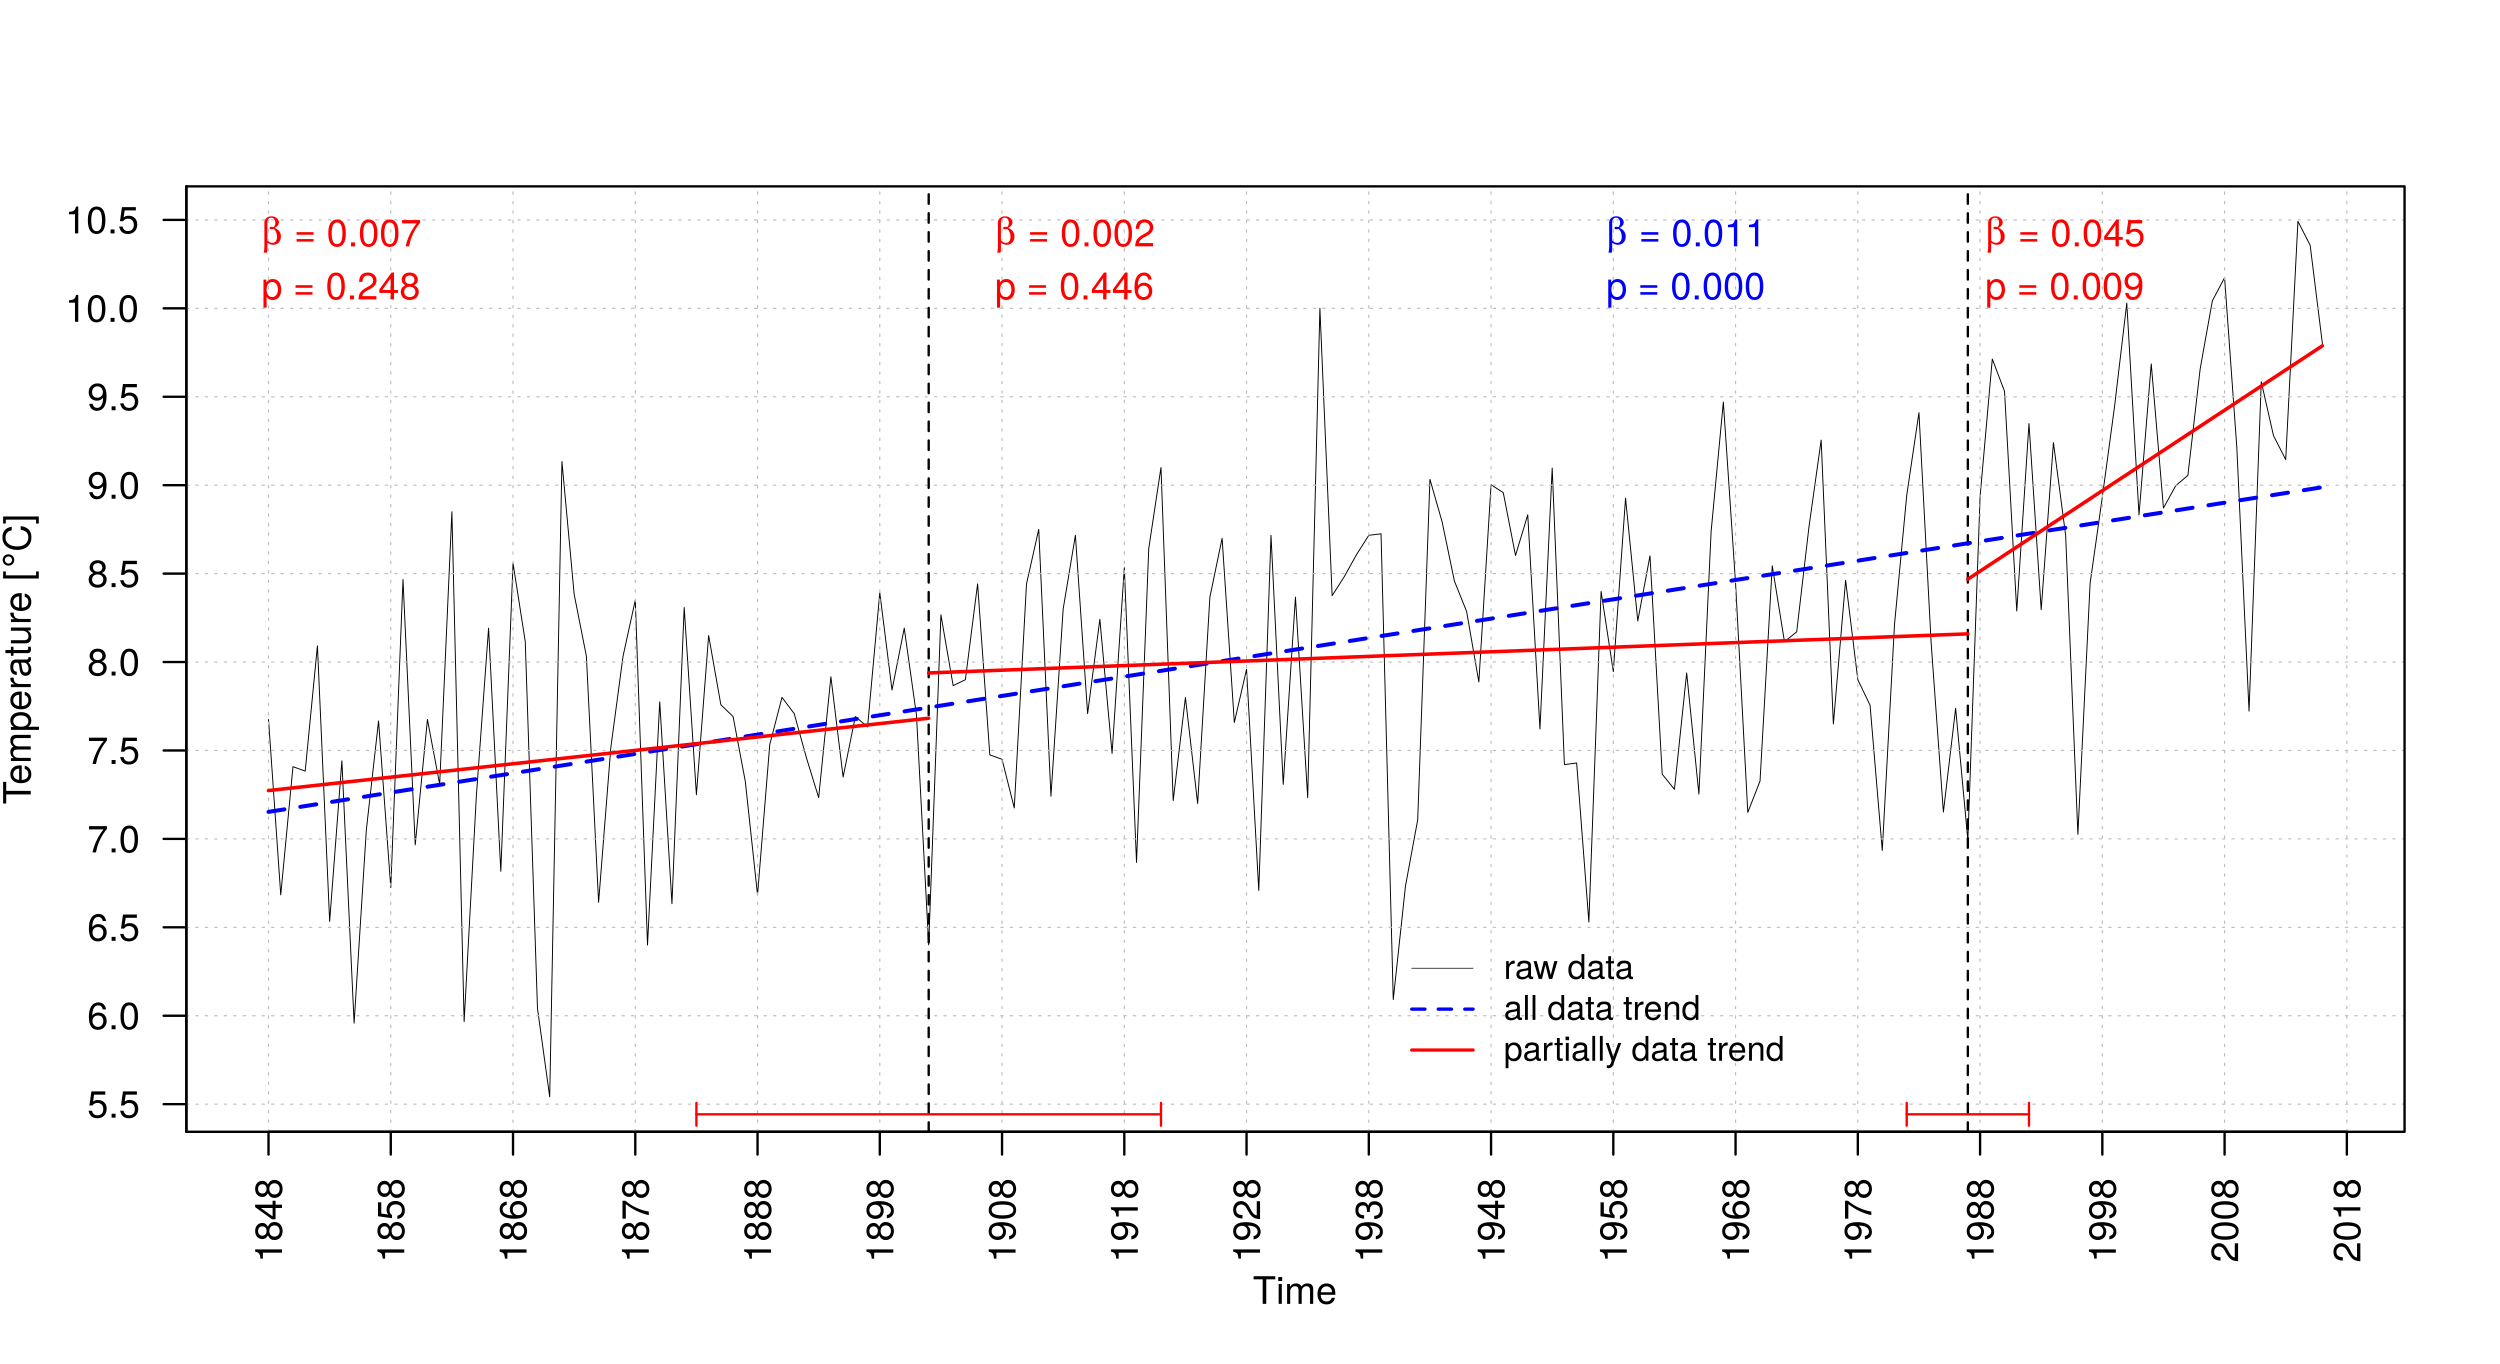 <?xml version="1.0" encoding="UTF-8"?>
<svg xmlns="http://www.w3.org/2000/svg" xmlns:xlink="http://www.w3.org/1999/xlink" width="792pt" height="432pt" viewBox="0 0 792 432" version="1.1">
<defs>
<g>
<symbol overflow="visible" id="glyph0-0">
<path style="stroke:none;" d=""/>
</symbol>
<symbol overflow="visible" id="glyph0-1">
<path style="stroke:none;" d="M 7.109 -7.766 L 7.109 -8.75 L 0.25 -8.75 L 0.25 -7.766 L 3.125 -7.766 L 3.125 0 L 4.25 0 L 4.25 -7.766 Z M 7.109 -7.766 "/>
</symbol>
<symbol overflow="visible" id="glyph0-2">
<path style="stroke:none;" d="M 1.844 0 L 1.844 -6.281 L 0.844 -6.281 L 0.844 0 Z M 1.969 -7.234 L 1.969 -8.484 L 0.719 -8.484 L 0.719 -7.234 Z M 1.969 -7.234 "/>
</symbol>
<symbol overflow="visible" id="glyph0-3">
<path style="stroke:none;" d="M 9.125 0 L 9.125 -4.719 C 9.125 -5.844 8.5 -6.469 7.312 -6.469 C 6.484 -6.469 5.969 -6.219 5.391 -5.516 C 5.016 -6.188 4.516 -6.469 3.703 -6.469 C 2.859 -6.469 2.297 -6.156 1.766 -5.406 L 1.766 -6.281 L 0.859 -6.281 L 0.859 0 L 1.844 0 L 1.844 -3.953 C 1.844 -4.859 2.516 -5.594 3.328 -5.594 C 4.062 -5.594 4.484 -5.141 4.484 -4.328 L 4.484 0 L 5.484 0 L 5.484 -3.953 C 5.484 -4.859 6.156 -5.594 6.969 -5.594 C 7.703 -5.594 8.125 -5.125 8.125 -4.328 L 8.125 0 Z M 9.125 0 "/>
</symbol>
<symbol overflow="visible" id="glyph0-4">
<path style="stroke:none;" d="M 6.156 -2.859 C 6.156 -3.766 6.078 -4.344 5.906 -4.812 C 5.5 -5.844 4.531 -6.469 3.359 -6.469 C 1.609 -6.469 0.484 -5.172 0.484 -3.109 C 0.484 -1.047 1.578 0.188 3.344 0.188 C 4.781 0.188 5.766 -0.641 6.031 -1.906 L 5.016 -1.906 C 4.734 -1.078 4.172 -0.75 3.375 -0.75 C 2.328 -0.75 1.547 -1.422 1.531 -2.859 Z M 5.094 -3.75 C 5.094 -3.75 5.094 -3.703 5.078 -3.672 L 1.547 -3.672 C 1.625 -4.781 2.344 -5.547 3.344 -5.547 C 4.328 -5.547 5.094 -4.734 5.094 -3.75 Z M 5.094 -3.75 "/>
</symbol>
<symbol overflow="visible" id="glyph0-5">
<path style="stroke:none;" d="M 6.156 -2.812 C 6.156 -4.5 5.047 -5.609 3.406 -5.609 C 2.812 -5.609 2.328 -5.453 1.844 -5.094 L 2.172 -7.281 L 5.719 -7.281 L 5.719 -8.328 L 1.312 -8.328 L 0.688 -3.875 L 1.656 -3.875 C 2.141 -4.469 2.562 -4.672 3.219 -4.672 C 4.359 -4.672 5.078 -3.938 5.078 -2.672 C 5.078 -1.453 4.375 -0.75 3.219 -0.75 C 2.297 -0.75 1.734 -1.219 1.469 -2.188 L 0.422 -2.188 C 0.766 -0.484 1.734 0.188 3.234 0.188 C 4.953 0.188 6.156 -1.016 6.156 -2.812 Z M 6.156 -2.812 "/>
</symbol>
<symbol overflow="visible" id="glyph0-6">
<path style="stroke:none;" d="M 2.297 0 L 2.297 -1.25 L 1.047 -1.25 L 1.047 0 Z M 2.297 0 "/>
</symbol>
<symbol overflow="visible" id="glyph0-7">
<path style="stroke:none;" d="M 6.156 -2.641 C 6.156 -4.219 5.078 -5.297 3.547 -5.297 C 2.719 -5.297 2.047 -4.969 1.594 -4.344 C 1.609 -6.422 2.281 -7.578 3.484 -7.578 C 4.234 -7.578 4.75 -7.109 4.922 -6.281 L 5.969 -6.281 C 5.766 -7.688 4.859 -8.516 3.562 -8.516 C 1.578 -8.516 0.516 -6.844 0.516 -3.875 C 0.516 -1.219 1.422 0.188 3.375 0.188 C 4.984 0.188 6.156 -0.969 6.156 -2.641 Z M 5.078 -2.562 C 5.078 -1.484 4.359 -0.75 3.391 -0.75 C 2.406 -0.75 1.656 -1.531 1.656 -2.609 C 1.656 -3.672 2.375 -4.359 3.422 -4.359 C 4.438 -4.359 5.078 -3.703 5.078 -2.562 Z M 5.078 -2.562 "/>
</symbol>
<symbol overflow="visible" id="glyph0-8">
<path style="stroke:none;" d="M 6.078 -4.094 C 6.078 -7.047 5.141 -8.516 3.297 -8.516 C 1.469 -8.516 0.516 -7.016 0.516 -4.156 C 0.516 -1.297 1.469 0.188 3.297 0.188 C 5.094 0.188 6.078 -1.297 6.078 -4.094 Z M 5 -4.188 C 5 -1.781 4.453 -0.703 3.281 -0.703 C 2.156 -0.703 1.594 -1.828 1.594 -4.156 C 1.594 -6.484 2.156 -7.578 3.297 -7.578 C 4.438 -7.578 5 -6.469 5 -4.188 Z M 5 -4.188 "/>
</symbol>
<symbol overflow="visible" id="glyph0-9">
<path style="stroke:none;" d="M 6.234 -7.438 L 6.234 -8.328 L 0.547 -8.328 L 0.547 -7.281 L 5.141 -7.281 C 3.453 -5.141 2.25 -2.656 1.656 0 L 2.781 0 C 3.25 -2.75 4.453 -5.312 6.234 -7.438 Z M 6.234 -7.438 "/>
</symbol>
<symbol overflow="visible" id="glyph0-10">
<path style="stroke:none;" d="M 6.156 -2.406 C 6.156 -3.344 5.672 -4.016 4.688 -4.469 C 5.562 -5 5.859 -5.438 5.859 -6.234 C 5.859 -7.578 4.812 -8.516 3.297 -8.516 C 1.797 -8.516 0.75 -7.578 0.75 -6.234 C 0.75 -5.453 1.031 -5.016 1.891 -4.469 C 0.922 -4.016 0.438 -3.344 0.438 -2.406 C 0.438 -0.859 1.625 0.188 3.297 0.188 C 4.984 0.188 6.156 -0.859 6.156 -2.406 Z M 4.781 -6.219 C 4.781 -5.422 4.188 -4.891 3.297 -4.891 C 2.406 -4.891 1.828 -5.422 1.828 -6.234 C 1.828 -7.047 2.406 -7.578 3.297 -7.578 C 4.203 -7.578 4.781 -7.047 4.781 -6.219 Z M 5.078 -2.391 C 5.078 -1.375 4.359 -0.75 3.281 -0.75 C 2.25 -0.75 1.531 -1.391 1.531 -2.391 C 1.531 -3.391 2.25 -4.016 3.297 -4.016 C 4.359 -4.016 5.078 -3.391 5.078 -2.391 Z M 5.078 -2.391 "/>
</symbol>
<symbol overflow="visible" id="glyph0-11">
<path style="stroke:none;" d="M 6.109 -4.453 C 6.109 -7.109 5.188 -8.516 3.234 -8.516 C 1.625 -8.516 0.453 -7.359 0.453 -5.688 C 0.453 -4.109 1.531 -3.031 3.078 -3.031 C 3.875 -3.031 4.469 -3.328 5.016 -3.984 C 5 -1.906 4.328 -0.75 3.125 -0.75 C 2.375 -0.75 1.859 -1.219 1.688 -2.047 L 0.641 -2.047 C 0.844 -0.641 1.75 0.188 3.047 0.188 C 5.047 0.188 6.109 -1.516 6.109 -4.453 Z M 4.953 -5.719 C 4.953 -4.672 4.219 -3.969 3.188 -3.969 C 2.172 -3.969 1.531 -4.625 1.531 -5.766 C 1.531 -6.859 2.25 -7.578 3.234 -7.578 C 4.219 -7.578 4.953 -6.812 4.953 -5.719 Z M 4.953 -5.719 "/>
</symbol>
<symbol overflow="visible" id="glyph0-12">
<path style="stroke:none;" d="M 4.156 0 L 4.156 -8.516 L 3.469 -8.516 C 3.094 -7.203 2.859 -7.016 1.219 -6.812 L 1.219 -6.062 L 3.109 -6.062 L 3.109 0 Z M 4.156 0 "/>
</symbol>
<symbol overflow="visible" id="glyph0-13">
<path style="stroke:none;" d=""/>
</symbol>
<symbol overflow="visible" id="glyph0-14">
<path style="stroke:none;" d="M 6.188 -3.688 L 6.188 -4.5 L 0.812 -4.5 L 0.812 -3.688 Z M 6.188 -1.5 L 6.188 -2.312 L 0.812 -2.312 L 0.812 -1.5 Z M 6.188 -1.5 "/>
</symbol>
<symbol overflow="visible" id="glyph0-15">
<path style="stroke:none;" d="M 6.281 -3.078 C 6.281 -5.203 5.25 -6.469 3.578 -6.469 C 2.719 -6.469 2.047 -6.078 1.578 -5.344 L 1.578 -6.281 L 0.656 -6.281 L 0.656 2.609 L 1.656 2.609 L 1.656 -0.75 C 2.188 -0.109 2.766 0.188 3.594 0.188 C 5.203 0.188 6.281 -1.078 6.281 -3.078 Z M 5.234 -3.109 C 5.234 -1.688 4.5 -0.75 3.406 -0.75 C 2.359 -0.75 1.656 -1.625 1.656 -3.094 C 1.656 -4.578 2.359 -5.531 3.406 -5.531 C 4.516 -5.531 5.234 -4.609 5.234 -3.109 Z M 5.234 -3.109 "/>
</symbol>
<symbol overflow="visible" id="glyph0-16">
<path style="stroke:none;" d="M 6.125 -6.016 C 6.125 -7.453 5.016 -8.516 3.406 -8.516 C 1.672 -8.516 0.656 -7.625 0.594 -5.562 L 1.656 -5.562 C 1.734 -6.984 2.328 -7.578 3.375 -7.578 C 4.328 -7.578 5.047 -6.906 5.047 -5.984 C 5.047 -5.312 4.656 -4.734 3.906 -4.312 L 2.797 -3.688 C 1.016 -2.672 0.5 -1.875 0.406 0 L 6.078 0 L 6.078 -1.047 L 1.594 -1.047 C 1.703 -1.734 2.094 -2.188 3.125 -2.797 L 4.328 -3.438 C 5.516 -4.078 6.125 -4.969 6.125 -6.016 Z M 6.125 -6.016 "/>
</symbol>
<symbol overflow="visible" id="glyph0-17">
<path style="stroke:none;" d="M 6.234 -2.047 L 6.234 -2.984 L 4.984 -2.984 L 4.984 -8.516 L 4.203 -8.516 L 0.344 -3.156 L 0.344 -2.047 L 3.922 -2.047 L 3.922 0 L 4.984 0 L 4.984 -2.047 Z M 3.922 -2.984 L 1.266 -2.984 L 3.922 -6.703 Z M 3.922 -2.984 "/>
</symbol>
<symbol overflow="visible" id="glyph1-0">
<path style="stroke:none;" d=""/>
</symbol>
<symbol overflow="visible" id="glyph1-1">
<path style="stroke:none;" d="M -7.766 -7.109 L -8.75 -7.109 L -8.75 -0.25 L -7.766 -0.25 L -7.766 -3.125 L 0 -3.125 L 0 -4.25 L -7.766 -4.25 Z M -7.766 -7.109 "/>
</symbol>
<symbol overflow="visible" id="glyph1-2">
<path style="stroke:none;" d="M -2.859 -6.156 C -3.766 -6.156 -4.344 -6.078 -4.812 -5.906 C -5.844 -5.5 -6.469 -4.531 -6.469 -3.359 C -6.469 -1.609 -5.172 -0.484 -3.109 -0.484 C -1.047 -0.484 0.188 -1.578 0.188 -3.344 C 0.188 -4.781 -0.641 -5.766 -1.906 -6.031 L -1.906 -5.016 C -1.078 -4.734 -0.75 -4.172 -0.75 -3.375 C -0.75 -2.328 -1.422 -1.547 -2.859 -1.531 Z M -3.75 -5.094 C -3.75 -5.094 -3.703 -5.094 -3.672 -5.078 L -3.672 -1.547 C -4.781 -1.625 -5.547 -2.344 -5.547 -3.344 C -5.547 -4.328 -4.734 -5.094 -3.75 -5.094 Z M -3.75 -5.094 "/>
</symbol>
<symbol overflow="visible" id="glyph1-3">
<path style="stroke:none;" d="M 0 -9.125 L -4.719 -9.125 C -5.844 -9.125 -6.469 -8.5 -6.469 -7.312 C -6.469 -6.484 -6.219 -5.969 -5.516 -5.391 C -6.188 -5.016 -6.469 -4.516 -6.469 -3.703 C -6.469 -2.859 -6.156 -2.297 -5.406 -1.766 L -6.281 -1.766 L -6.281 -0.859 L 0 -0.859 L 0 -1.844 L -3.953 -1.844 C -4.859 -1.844 -5.594 -2.516 -5.594 -3.328 C -5.594 -4.062 -5.141 -4.484 -4.328 -4.484 L 0 -4.484 L 0 -5.484 L -3.953 -5.484 C -4.859 -5.484 -5.594 -6.156 -5.594 -6.969 C -5.594 -7.703 -5.125 -8.125 -4.328 -8.125 L 0 -8.125 Z M 0 -9.125 "/>
</symbol>
<symbol overflow="visible" id="glyph1-4">
<path style="stroke:none;" d="M -3.078 -6.281 C -5.203 -6.281 -6.469 -5.25 -6.469 -3.578 C -6.469 -2.719 -6.078 -2.047 -5.344 -1.578 L -6.281 -1.578 L -6.281 -0.656 L 2.609 -0.656 L 2.609 -1.656 L -0.75 -1.656 C -0.109 -2.188 0.188 -2.766 0.188 -3.594 C 0.188 -5.203 -1.078 -6.281 -3.078 -6.281 Z M -3.109 -5.234 C -1.688 -5.234 -0.75 -4.5 -0.75 -3.406 C -0.75 -2.359 -1.625 -1.656 -3.094 -1.656 C -4.578 -1.656 -5.531 -2.359 -5.531 -3.406 C -5.531 -4.516 -4.609 -5.234 -3.109 -5.234 Z M -3.109 -5.234 "/>
</symbol>
<symbol overflow="visible" id="glyph1-5">
<path style="stroke:none;" d="M -5.406 -3.859 L -6.438 -3.859 C -6.453 -3.688 -6.469 -3.594 -6.469 -3.469 C -6.469 -2.812 -6.078 -2.328 -5.141 -1.75 L -6.281 -1.75 L -6.281 -0.844 L 0 -0.844 L 0 -1.844 L -3.266 -1.844 C -4.688 -1.844 -5.391 -2.297 -5.406 -3.859 Z M -5.406 -3.859 "/>
</symbol>
<symbol overflow="visible" id="glyph1-6">
<path style="stroke:none;" d="M -0.031 -6.422 L -0.781 -6.422 C -0.75 -6.312 -0.75 -6.266 -0.75 -6.203 C -0.75 -5.859 -0.938 -5.656 -1.25 -5.656 L -4.75 -5.656 C -5.875 -5.656 -6.469 -4.844 -6.469 -3.297 C -6.469 -1.781 -5.875 -0.844 -4.422 -0.781 L -4.422 -1.781 C -5.203 -1.875 -5.547 -2.328 -5.547 -3.266 C -5.547 -4.156 -5.203 -4.672 -4.609 -4.672 L -4.344 -4.672 C -3.922 -4.672 -3.75 -4.422 -3.641 -3.625 C -3.469 -2.203 -3.422 -1.984 -3.266 -1.609 C -2.969 -0.875 -2.406 -0.5 -1.625 -0.5 C -0.484 -0.5 0.188 -1.297 0.188 -2.562 C 0.188 -3.375 -0.156 -4.156 -0.75 -4.703 C -0.266 -4.812 0.078 -5.25 0.078 -5.734 C 0.078 -5.938 0.062 -6.094 -0.031 -6.422 Z M -2.172 -4.672 C -1.266 -4.672 -0.703 -3.75 -0.703 -2.781 C -0.703 -2 -0.969 -1.547 -1.656 -1.547 C -2.312 -1.547 -2.609 -1.984 -2.766 -3.062 C -2.906 -4.109 -2.953 -4.328 -3.109 -4.672 Z M -2.172 -4.672 "/>
</symbol>
<symbol overflow="visible" id="glyph1-7">
<path style="stroke:none;" d="M 0 -3.047 L -0.844 -3.047 C -0.797 -2.922 -0.797 -2.766 -0.797 -2.562 C -0.797 -2.141 -0.906 -2.016 -1.359 -2.016 L -5.469 -2.016 L -5.469 -3.047 L -6.281 -3.047 L -6.281 -2.016 L -8.016 -2.016 L -8.016 -1.016 L -6.281 -1.016 L -6.281 -0.172 L -5.469 -0.172 L -5.469 -1.016 L -0.906 -1.016 C -0.281 -1.016 0.078 -1.453 0.078 -2.234 C 0.078 -2.469 0.062 -2.719 0 -3.047 Z M 0 -3.047 "/>
</symbol>
<symbol overflow="visible" id="glyph1-8">
<path style="stroke:none;" d="M 0 -5.781 L -6.281 -5.781 L -6.281 -4.781 L -2.812 -4.781 C -1.531 -4.781 -0.703 -4.109 -0.703 -3.078 C -0.703 -2.281 -1.172 -1.781 -1.938 -1.781 L -6.281 -1.781 L -6.281 -0.781 L -1.531 -0.781 C -0.484 -0.781 0.188 -1.562 0.188 -2.781 C 0.188 -3.703 -0.141 -4.297 -0.969 -4.891 L 0 -4.891 Z M 0 -5.781 "/>
</symbol>
<symbol overflow="visible" id="glyph1-9">
<path style="stroke:none;" d=""/>
</symbol>
<symbol overflow="visible" id="glyph1-10">
<path style="stroke:none;" d="M 2.547 -3 L 1.688 -3 L 1.688 -1.766 L -7.891 -1.766 L -7.891 -3 L -8.75 -3 L -8.75 -0.766 L 2.547 -0.766 Z M 2.547 -3 "/>
</symbol>
<symbol overflow="visible" id="glyph1-11">
<path style="stroke:none;" d="M -3.188 -8.125 L -3.188 -6.969 C -1.531 -6.703 -0.766 -6.016 -0.766 -4.531 C -0.766 -2.797 -2.094 -1.688 -4.281 -1.688 C -6.531 -1.688 -7.984 -2.75 -7.984 -4.438 C -7.984 -5.812 -7.375 -6.531 -6.031 -6.797 L -6.031 -7.938 C -7.953 -7.594 -8.969 -6.484 -8.969 -4.578 C -8.969 -1.922 -6.828 -0.578 -4.266 -0.578 C -1.719 -0.578 0.219 -1.953 0.219 -4.531 C 0.219 -6.656 -0.906 -7.859 -3.188 -8.125 Z M -3.188 -8.125 "/>
</symbol>
<symbol overflow="visible" id="glyph1-12">
<path style="stroke:none;" d="M 2.547 -2.516 L -8.75 -2.516 L -8.75 -0.281 L -7.891 -0.281 L -7.891 -1.516 L 1.688 -1.516 L 1.688 -0.281 L 2.547 -0.281 Z M 2.547 -2.516 "/>
</symbol>
<symbol overflow="visible" id="glyph1-13">
<path style="stroke:none;" d="M 0 -4.156 L -8.516 -4.156 L -8.516 -3.469 C -7.203 -3.094 -7.016 -2.859 -6.812 -1.219 L -6.062 -1.219 L -6.062 -3.109 L 0 -3.109 Z M 0 -4.156 "/>
</symbol>
<symbol overflow="visible" id="glyph1-14">
<path style="stroke:none;" d="M -2.406 -6.156 C -3.344 -6.156 -4.016 -5.672 -4.469 -4.688 C -5 -5.562 -5.438 -5.859 -6.234 -5.859 C -7.578 -5.859 -8.516 -4.812 -8.516 -3.297 C -8.516 -1.797 -7.578 -0.75 -6.234 -0.75 C -5.453 -0.75 -5.016 -1.031 -4.469 -1.891 C -4.016 -0.922 -3.344 -0.438 -2.406 -0.438 C -0.859 -0.438 0.188 -1.625 0.188 -3.297 C 0.188 -4.984 -0.859 -6.156 -2.406 -6.156 Z M -6.219 -4.781 C -5.422 -4.781 -4.891 -4.188 -4.891 -3.297 C -4.891 -2.406 -5.422 -1.828 -6.234 -1.828 C -7.047 -1.828 -7.578 -2.406 -7.578 -3.297 C -7.578 -4.203 -7.047 -4.781 -6.219 -4.781 Z M -2.391 -5.078 C -1.375 -5.078 -0.75 -4.359 -0.75 -3.281 C -0.75 -2.25 -1.391 -1.531 -2.391 -1.531 C -3.391 -1.531 -4.016 -2.25 -4.016 -3.297 C -4.016 -4.359 -3.391 -5.078 -2.391 -5.078 Z M -2.391 -5.078 "/>
</symbol>
<symbol overflow="visible" id="glyph1-15">
<path style="stroke:none;" d="M -2.047 -6.234 L -2.984 -6.234 L -2.984 -4.984 L -8.516 -4.984 L -8.516 -4.203 L -3.156 -0.344 L -2.047 -0.344 L -2.047 -3.922 L 0 -3.922 L 0 -4.984 L -2.047 -4.984 Z M -2.984 -3.922 L -2.984 -1.266 L -6.703 -3.922 Z M -2.984 -3.922 "/>
</symbol>
<symbol overflow="visible" id="glyph1-16">
<path style="stroke:none;" d="M -2.812 -6.156 C -4.5 -6.156 -5.609 -5.047 -5.609 -3.406 C -5.609 -2.812 -5.453 -2.328 -5.094 -1.844 L -7.281 -2.172 L -7.281 -5.719 L -8.328 -5.719 L -8.328 -1.312 L -3.875 -0.688 L -3.875 -1.656 C -4.469 -2.141 -4.672 -2.562 -4.672 -3.219 C -4.672 -4.359 -3.938 -5.078 -2.672 -5.078 C -1.453 -5.078 -0.75 -4.375 -0.75 -3.219 C -0.75 -2.297 -1.219 -1.734 -2.188 -1.469 L -2.188 -0.422 C -0.484 -0.766 0.188 -1.734 0.188 -3.234 C 0.188 -4.953 -1.016 -6.156 -2.812 -6.156 Z M -2.812 -6.156 "/>
</symbol>
<symbol overflow="visible" id="glyph1-17">
<path style="stroke:none;" d="M -2.641 -6.156 C -4.219 -6.156 -5.297 -5.078 -5.297 -3.547 C -5.297 -2.719 -4.969 -2.047 -4.344 -1.594 C -6.422 -1.609 -7.578 -2.281 -7.578 -3.484 C -7.578 -4.234 -7.109 -4.75 -6.281 -4.922 L -6.281 -5.969 C -7.688 -5.766 -8.516 -4.859 -8.516 -3.562 C -8.516 -1.578 -6.844 -0.516 -3.875 -0.516 C -1.219 -0.516 0.188 -1.422 0.188 -3.375 C 0.188 -4.984 -0.969 -6.156 -2.641 -6.156 Z M -2.562 -5.078 C -1.484 -5.078 -0.75 -4.359 -0.75 -3.391 C -0.75 -2.406 -1.531 -1.656 -2.609 -1.656 C -3.672 -1.656 -4.359 -2.375 -4.359 -3.422 C -4.359 -4.438 -3.703 -5.078 -2.562 -5.078 Z M -2.562 -5.078 "/>
</symbol>
<symbol overflow="visible" id="glyph1-18">
<path style="stroke:none;" d="M -7.438 -6.234 L -8.328 -6.234 L -8.328 -0.547 L -7.281 -0.547 L -7.281 -5.141 C -5.141 -3.453 -2.656 -2.25 0 -1.656 L 0 -2.781 C -2.75 -3.25 -5.312 -4.453 -7.438 -6.234 Z M -7.438 -6.234 "/>
</symbol>
<symbol overflow="visible" id="glyph1-19">
<path style="stroke:none;" d="M -4.453 -6.109 C -7.109 -6.109 -8.516 -5.188 -8.516 -3.234 C -8.516 -1.625 -7.359 -0.453 -5.688 -0.453 C -4.109 -0.453 -3.031 -1.531 -3.031 -3.078 C -3.031 -3.875 -3.328 -4.469 -3.984 -5.016 C -1.906 -5 -0.75 -4.328 -0.75 -3.125 C -0.75 -2.375 -1.219 -1.859 -2.047 -1.688 L -2.047 -0.641 C -0.641 -0.844 0.188 -1.75 0.188 -3.047 C 0.188 -5.047 -1.516 -6.109 -4.453 -6.109 Z M -5.719 -4.953 C -4.672 -4.953 -3.969 -4.219 -3.969 -3.188 C -3.969 -2.172 -4.625 -1.531 -5.766 -1.531 C -6.859 -1.531 -7.578 -2.25 -7.578 -3.234 C -7.578 -4.219 -6.812 -4.953 -5.719 -4.953 Z M -5.719 -4.953 "/>
</symbol>
<symbol overflow="visible" id="glyph1-20">
<path style="stroke:none;" d="M -4.094 -6.078 C -7.047 -6.078 -8.516 -5.141 -8.516 -3.297 C -8.516 -1.469 -7.016 -0.516 -4.156 -0.516 C -1.297 -0.516 0.188 -1.469 0.188 -3.297 C 0.188 -5.094 -1.297 -6.078 -4.094 -6.078 Z M -4.188 -5 C -1.781 -5 -0.703 -4.453 -0.703 -3.281 C -0.703 -2.156 -1.828 -1.594 -4.156 -1.594 C -6.484 -1.594 -7.578 -2.156 -7.578 -3.297 C -7.578 -4.438 -6.469 -5 -4.188 -5 Z M -4.188 -5 "/>
</symbol>
<symbol overflow="visible" id="glyph1-21">
<path style="stroke:none;" d="M -6.016 -6.125 C -7.453 -6.125 -8.516 -5.016 -8.516 -3.406 C -8.516 -1.672 -7.625 -0.656 -5.562 -0.594 L -5.562 -1.656 C -6.984 -1.734 -7.578 -2.328 -7.578 -3.375 C -7.578 -4.328 -6.906 -5.047 -5.984 -5.047 C -5.312 -5.047 -4.734 -4.656 -4.312 -3.906 L -3.688 -2.797 C -2.672 -1.016 -1.875 -0.5 0 -0.406 L 0 -6.078 L -1.047 -6.078 L -1.047 -1.594 C -1.734 -1.703 -2.188 -2.094 -2.797 -3.125 L -3.438 -4.328 C -4.078 -5.516 -4.969 -6.125 -6.016 -6.125 Z M -6.016 -6.125 "/>
</symbol>
<symbol overflow="visible" id="glyph1-22">
<path style="stroke:none;" d="M -2.469 -6.078 C -3.5 -6.078 -4.109 -5.656 -4.453 -4.625 C -4.766 -5.422 -5.312 -5.812 -6.172 -5.812 C -7.625 -5.812 -8.516 -4.844 -8.516 -3.234 C -8.516 -1.516 -7.578 -0.594 -5.766 -0.562 L -5.766 -1.625 C -7.016 -1.641 -7.578 -2.156 -7.578 -3.234 C -7.578 -4.172 -7.031 -4.734 -6.125 -4.734 C -5.219 -4.734 -4.844 -4.344 -4.844 -2.656 L -3.953 -2.656 L -3.953 -3.234 C -3.953 -4.391 -3.406 -4.984 -2.453 -4.984 C -1.391 -4.984 -0.75 -4.328 -0.75 -3.234 C -0.75 -2.078 -1.328 -1.516 -2.562 -1.438 L -2.562 -0.391 C -0.672 -0.516 0.188 -1.453 0.188 -3.188 C 0.188 -4.938 -0.859 -6.078 -2.469 -6.078 Z M -2.469 -6.078 "/>
</symbol>
<symbol overflow="visible" id="glyph2-0">
<path style="stroke:none;" d=""/>
</symbol>
<symbol overflow="visible" id="glyph2-1">
<path style="stroke:none;" d="M -8.234 -2.438 C -8.234 -1.422 -7.422 -0.594 -6.406 -0.594 C -5.375 -0.594 -4.562 -1.391 -4.562 -2.406 C -4.562 -3.406 -5.359 -4.203 -6.391 -4.203 C -7.422 -4.203 -8.234 -3.438 -8.234 -2.438 Z M -7.547 -2.422 C -7.547 -3.031 -7.031 -3.516 -6.391 -3.516 C -5.75 -3.516 -5.25 -3.031 -5.25 -2.406 C -5.25 -1.781 -5.766 -1.266 -6.391 -1.266 C -7.031 -1.266 -7.547 -1.781 -7.547 -2.422 Z M -7.547 -2.422 "/>
</symbol>
<symbol overflow="visible" id="glyph3-0">
<path style="stroke:none;" d=""/>
</symbol>
<symbol overflow="visible" id="glyph3-1">
<path style="stroke:none;" d="M 0.953 0.75 C 0.953 1.375 0.859 2.203 0.734 2.656 L 1.719 2.656 C 1.875 2.391 1.906 2.062 1.906 1.125 L 1.906 -0.5 C 2.547 -0.031 3.078 0.156 3.766 0.156 C 5.203 0.156 6.188 -0.906 6.188 -2.453 C 6.188 -3.734 5.547 -4.625 4.219 -5.203 C 5.141 -5.688 5.562 -6.234 5.562 -6.922 C 5.562 -7.984 4.5 -8.875 3.219 -8.875 C 1.922 -8.875 0.953 -8.031 0.953 -6.891 Z M 1.906 -7.016 C 1.906 -7.844 2.406 -8.438 3.125 -8.438 C 3.875 -8.438 4.422 -7.734 4.422 -6.781 C 4.422 -6.141 4.078 -5.453 3.766 -5.453 C 3.734 -5.453 3.703 -5.453 3.5 -5.516 C 3.328 -5.547 3.234 -5.562 3.125 -5.562 C 2.844 -5.562 2.609 -5.359 2.609 -5.141 C 2.609 -4.906 2.828 -4.766 3.141 -4.766 C 3.219 -4.766 3.281 -4.781 3.391 -4.797 C 3.547 -4.844 3.656 -4.844 3.75 -4.844 C 3.906 -4.844 4 -4.828 4.062 -4.75 C 4.609 -4.25 4.938 -3.344 4.938 -2.359 C 4.938 -1.156 4.406 -0.438 3.516 -0.438 C 2.922 -0.438 2.312 -0.719 1.906 -1.188 Z M 1.906 -7.016 "/>
</symbol>
<symbol overflow="visible" id="glyph4-0">
<path style="stroke:none;" d=""/>
</symbol>
<symbol overflow="visible" id="glyph4-1">
<path style="stroke:none;" d="M 3.469 -4.875 L 3.469 -5.781 C 3.312 -5.812 3.234 -5.812 3.125 -5.812 C 2.531 -5.812 2.094 -5.469 1.578 -4.625 L 1.578 -5.656 L 0.75 -5.656 L 0.75 0 L 1.656 0 L 1.656 -2.938 C 1.656 -4.203 2.078 -4.844 3.469 -4.875 Z M 3.469 -4.875 "/>
</symbol>
<symbol overflow="visible" id="glyph4-2">
<path style="stroke:none;" d="M 5.781 -0.016 L 5.781 -0.703 C 5.672 -0.688 5.641 -0.688 5.578 -0.688 C 5.266 -0.688 5.094 -0.844 5.094 -1.125 L 5.094 -4.281 C 5.094 -5.281 4.359 -5.812 2.969 -5.812 C 1.594 -5.812 0.75 -5.297 0.703 -3.984 L 1.609 -3.984 C 1.688 -4.672 2.094 -4.984 2.938 -4.984 C 3.75 -4.984 4.203 -4.688 4.203 -4.141 L 4.203 -3.906 C 4.203 -3.531 3.969 -3.375 3.266 -3.281 C 1.984 -3.125 1.797 -3.078 1.453 -2.938 C 0.781 -2.672 0.453 -2.156 0.453 -1.469 C 0.453 -0.438 1.172 0.156 2.312 0.156 C 3.031 0.156 3.734 -0.141 4.234 -0.672 C 4.328 -0.234 4.719 0.078 5.156 0.078 C 5.344 0.078 5.484 0.047 5.781 -0.016 Z M 4.203 -1.953 C 4.203 -1.141 3.375 -0.625 2.5 -0.625 C 1.797 -0.625 1.391 -0.875 1.391 -1.484 C 1.391 -2.078 1.797 -2.344 2.75 -2.484 C 3.703 -2.609 3.891 -2.656 4.203 -2.797 Z M 4.203 -1.953 "/>
</symbol>
<symbol overflow="visible" id="glyph4-3">
<path style="stroke:none;" d="M 7.641 -5.656 L 6.625 -5.656 L 5.5 -1.25 L 4.391 -5.656 L 3.297 -5.656 L 2.219 -1.25 L 1.062 -5.656 L 0.062 -5.656 L 1.703 0 L 2.719 0 L 3.812 -4.438 L 4.953 0 L 5.984 0 Z M 7.641 -5.656 "/>
</symbol>
<symbol overflow="visible" id="glyph4-4">
<path style="stroke:none;" d=""/>
</symbol>
<symbol overflow="visible" id="glyph4-5">
<path style="stroke:none;" d="M 5.344 0 L 5.344 -7.875 L 4.453 -7.875 L 4.453 -4.938 C 4.078 -5.516 3.469 -5.812 2.703 -5.812 C 1.234 -5.812 0.281 -4.688 0.281 -2.875 C 0.281 -0.969 1.219 0.156 2.75 0.156 C 3.516 0.156 4.062 -0.125 4.547 -0.828 L 4.547 0 Z M 4.453 -2.812 C 4.453 -1.5 3.828 -0.688 2.875 -0.688 C 1.875 -0.688 1.219 -1.516 1.219 -2.828 C 1.219 -4.141 1.875 -4.984 2.859 -4.984 C 3.828 -4.984 4.453 -4.109 4.453 -2.812 Z M 4.453 -2.812 "/>
</symbol>
<symbol overflow="visible" id="glyph4-6">
<path style="stroke:none;" d="M 2.75 0 L 2.75 -0.75 C 2.625 -0.719 2.484 -0.719 2.312 -0.719 C 1.922 -0.719 1.812 -0.828 1.812 -1.219 L 1.812 -4.922 L 2.75 -4.922 L 2.75 -5.656 L 1.812 -5.656 L 1.812 -7.219 L 0.922 -7.219 L 0.922 -5.656 L 0.156 -5.656 L 0.156 -4.922 L 0.922 -4.922 L 0.922 -0.828 C 0.922 -0.25 1.312 0.078 2.016 0.078 C 2.219 0.078 2.438 0.047 2.75 0 Z M 2.75 0 "/>
</symbol>
<symbol overflow="visible" id="glyph4-7">
<path style="stroke:none;" d="M 1.625 0 L 1.625 -7.875 L 0.734 -7.875 L 0.734 0 Z M 1.625 0 "/>
</symbol>
<symbol overflow="visible" id="glyph4-8">
<path style="stroke:none;" d="M 5.531 -2.562 C 5.531 -3.391 5.469 -3.906 5.312 -4.328 C 4.938 -5.266 4.078 -5.812 3.016 -5.812 C 1.453 -5.812 0.438 -4.656 0.438 -2.797 C 0.438 -0.938 1.422 0.156 3 0.156 C 4.297 0.156 5.188 -0.578 5.422 -1.719 L 4.516 -1.719 C 4.266 -0.969 3.75 -0.672 3.031 -0.672 C 2.094 -0.672 1.391 -1.281 1.375 -2.562 Z M 4.578 -3.375 C 4.578 -3.375 4.578 -3.328 4.562 -3.297 L 1.391 -3.297 C 1.469 -4.312 2.109 -4.984 3.016 -4.984 C 3.891 -4.984 4.578 -4.25 4.578 -3.375 Z M 4.578 -3.375 "/>
</symbol>
<symbol overflow="visible" id="glyph4-9">
<path style="stroke:none;" d="M 5.266 0 L 5.266 -4.281 C 5.266 -5.219 4.562 -5.812 3.469 -5.812 C 2.625 -5.812 2.078 -5.5 1.594 -4.703 L 1.594 -5.656 L 0.75 -5.656 L 0.75 0 L 1.656 0 L 1.656 -3.125 C 1.656 -4.281 2.281 -5.031 3.203 -5.031 C 3.906 -5.031 4.359 -4.594 4.359 -3.922 L 4.359 0 Z M 5.266 0 "/>
</symbol>
<symbol overflow="visible" id="glyph4-10">
<path style="stroke:none;" d="M 5.641 -2.781 C 5.641 -4.672 4.719 -5.812 3.219 -5.812 C 2.453 -5.812 1.828 -5.469 1.422 -4.797 L 1.422 -5.656 L 0.594 -5.656 L 0.594 2.359 L 1.484 2.359 L 1.484 -0.688 C 1.969 -0.094 2.5 0.156 3.234 0.156 C 4.688 0.156 5.641 -0.969 5.641 -2.781 Z M 4.703 -2.797 C 4.703 -1.516 4.047 -0.688 3.062 -0.688 C 2.109 -0.688 1.484 -1.453 1.484 -2.781 C 1.484 -4.109 2.109 -4.984 3.062 -4.984 C 4.062 -4.984 4.703 -4.141 4.703 -2.797 Z M 4.703 -2.797 "/>
</symbol>
<symbol overflow="visible" id="glyph4-11">
<path style="stroke:none;" d="M 1.656 0 L 1.656 -5.656 L 0.75 -5.656 L 0.75 0 Z M 1.766 -6.516 L 1.766 -7.641 L 0.641 -7.641 L 0.641 -6.516 Z M 1.766 -6.516 "/>
</symbol>
<symbol overflow="visible" id="glyph4-12">
<path style="stroke:none;" d="M 5.156 -5.656 L 4.188 -5.656 L 2.625 -1.25 L 1.172 -5.656 L 0.219 -5.656 L 2.125 0.016 L 1.781 0.922 C 1.625 1.312 1.453 1.469 1.062 1.469 C 0.922 1.469 0.781 1.453 0.578 1.406 L 0.578 2.219 C 0.766 2.312 0.953 2.359 1.188 2.359 C 1.828 2.359 2.344 2 2.641 1.188 Z M 5.156 -5.656 "/>
</symbol>
</g>
<clipPath id="clip1">
  <path d="M 59.039 349 L 762 349 L 762 350 L 59.039 350 Z M 59.039 349 "/>
</clipPath>
<clipPath id="clip2">
  <path d="M 59.039 321 L 762 321 L 762 322 L 59.039 322 Z M 59.039 321 "/>
</clipPath>
<clipPath id="clip3">
  <path d="M 59.039 293 L 762 293 L 762 294 L 59.039 294 Z M 59.039 293 "/>
</clipPath>
<clipPath id="clip4">
  <path d="M 59.039 265 L 762 265 L 762 266 L 59.039 266 Z M 59.039 265 "/>
</clipPath>
<clipPath id="clip5">
  <path d="M 59.039 237 L 762 237 L 762 238 L 59.039 238 Z M 59.039 237 "/>
</clipPath>
<clipPath id="clip6">
  <path d="M 59.039 209 L 762 209 L 762 210 L 59.039 210 Z M 59.039 209 "/>
</clipPath>
<clipPath id="clip7">
  <path d="M 59.039 181 L 762 181 L 762 182 L 59.039 182 Z M 59.039 181 "/>
</clipPath>
<clipPath id="clip8">
  <path d="M 59.039 153 L 762 153 L 762 154 L 59.039 154 Z M 59.039 153 "/>
</clipPath>
<clipPath id="clip9">
  <path d="M 59.039 125 L 762 125 L 762 126 L 59.039 126 Z M 59.039 125 "/>
</clipPath>
<clipPath id="clip10">
  <path d="M 59.039 97 L 762 97 L 762 98 L 59.039 98 Z M 59.039 97 "/>
</clipPath>
<clipPath id="clip11">
  <path d="M 59.039 69 L 762 69 L 762 70 L 59.039 70 Z M 59.039 69 "/>
</clipPath>
<clipPath id="clip12">
  <path d="M 84 59.039 L 86 59.039 L 86 359 L 84 359 Z M 84 59.039 "/>
</clipPath>
<clipPath id="clip13">
  <path d="M 123 59.039 L 124 59.039 L 124 359 L 123 359 Z M 123 59.039 "/>
</clipPath>
<clipPath id="clip14">
  <path d="M 162 59.039 L 163 59.039 L 163 359 L 162 359 Z M 162 59.039 "/>
</clipPath>
<clipPath id="clip15">
  <path d="M 201 59.039 L 202 59.039 L 202 359 L 201 359 Z M 201 59.039 "/>
</clipPath>
<clipPath id="clip16">
  <path d="M 239 59.039 L 241 59.039 L 241 359 L 239 359 Z M 239 59.039 "/>
</clipPath>
<clipPath id="clip17">
  <path d="M 278 59.039 L 279 59.039 L 279 359 L 278 359 Z M 278 59.039 "/>
</clipPath>
<clipPath id="clip18">
  <path d="M 317 59.039 L 318 59.039 L 318 359 L 317 359 Z M 317 59.039 "/>
</clipPath>
<clipPath id="clip19">
  <path d="M 355 59.039 L 357 59.039 L 357 359 L 355 359 Z M 355 59.039 "/>
</clipPath>
<clipPath id="clip20">
  <path d="M 394 59.039 L 396 59.039 L 396 359 L 394 359 Z M 394 59.039 "/>
</clipPath>
<clipPath id="clip21">
  <path d="M 433 59.039 L 434 59.039 L 434 359 L 433 359 Z M 433 59.039 "/>
</clipPath>
<clipPath id="clip22">
  <path d="M 472 59.039 L 473 59.039 L 473 359 L 472 359 Z M 472 59.039 "/>
</clipPath>
<clipPath id="clip23">
  <path d="M 510 59.039 L 512 59.039 L 512 359 L 510 359 Z M 510 59.039 "/>
</clipPath>
<clipPath id="clip24">
  <path d="M 549 59.039 L 551 59.039 L 551 359 L 549 359 Z M 549 59.039 "/>
</clipPath>
<clipPath id="clip25">
  <path d="M 588 59.039 L 589 59.039 L 589 359 L 588 359 Z M 588 59.039 "/>
</clipPath>
<clipPath id="clip26">
  <path d="M 627 59.039 L 628 59.039 L 628 359 L 627 359 Z M 627 59.039 "/>
</clipPath>
<clipPath id="clip27">
  <path d="M 665 59.039 L 667 59.039 L 667 359 L 665 359 Z M 665 59.039 "/>
</clipPath>
<clipPath id="clip28">
  <path d="M 704 59.039 L 705 59.039 L 705 359 L 704 359 Z M 704 59.039 "/>
</clipPath>
<clipPath id="clip29">
  <path d="M 743 59.039 L 744 59.039 L 744 359 L 743 359 Z M 743 59.039 "/>
</clipPath>
<clipPath id="clip30">
  <path d="M 293 59.039 L 295 59.039 L 295 359 L 293 359 Z M 293 59.039 "/>
</clipPath>
<clipPath id="clip31">
  <path d="M 623 59.039 L 624 59.039 L 624 359 L 623 359 Z M 623 59.039 "/>
</clipPath>
</defs>
<g id="surface21420">
<rect x="0" y="0" width="792" height="432" style="fill:rgb(100%,100%,100%);fill-opacity:1;stroke:none;"/>
<path style="fill:none;stroke-width:0.3;stroke-linecap:round;stroke-linejoin:round;stroke:rgb(0%,0%,0%);stroke-opacity:1;stroke-miterlimit:10;" d="M 85.066 227.941 L 88.941 283.504 L 92.812 242.883 L 96.688 244.285 L 100.559 204.598 L 104.434 291.906 L 108.305 241.016 L 112.18 324.121 L 116.051 262.961 L 119.922 228.41 L 123.797 281.168 L 127.668 183.586 L 131.543 267.629 L 135.414 227.941 L 139.289 248.484 L 143.16 162.109 L 147.035 323.656 L 150.906 252.223 L 154.781 198.996 L 158.652 276.031 L 162.527 178.453 L 166.398 203.199 L 170.273 319.453 L 174.145 347.465 L 178.02 146.238 L 181.891 188.258 L 185.766 207.867 L 189.637 285.836 L 193.512 236.812 L 197.383 207.867 L 201.258 190.125 L 205.129 299.375 L 209.004 222.34 L 212.875 286.305 L 216.75 192.457 L 220.621 251.754 L 224.496 201.328 L 228.367 223.273 L 232.242 227.008 L 236.113 247.551 L 239.988 283.504 L 243.859 235.879 L 247.734 220.938 L 251.605 226.074 L 255.48 240.082 L 259.352 252.688 L 263.227 214.402 L 267.098 246.152 L 270.973 227.008 L 274.844 230.277 L 278.719 187.789 L 282.59 218.605 L 286.465 198.996 L 290.336 226.543 L 294.211 299.375 L 298.082 194.793 L 301.957 217.203 L 305.828 215.336 L 309.703 184.988 L 313.574 239.148 L 317.449 240.547 L 321.32 255.957 L 325.195 184.988 L 329.066 167.715 L 332.941 252.223 L 336.812 192.926 L 340.688 169.582 L 344.559 226.074 L 348.434 196.195 L 352.305 238.68 L 356.18 179.852 L 360.051 273.23 L 363.922 173.781 L 367.797 148.105 L 371.668 253.621 L 375.543 220.938 L 379.414 254.555 L 383.289 189.191 L 387.16 170.516 L 391.035 228.875 L 394.906 212.066 L 398.781 282.102 L 402.652 169.582 L 406.527 248.484 L 410.398 189.191 L 414.273 252.688 L 418.145 97.68 L 422.02 188.723 L 425.891 182.652 L 429.766 175.652 L 433.637 169.582 L 437.512 169.113 L 441.383 316.652 L 445.258 280.703 L 449.129 259.691 L 453.004 151.84 L 456.875 165.379 L 460.75 184.055 L 464.621 193.719 L 468.496 216.035 L 472.367 153.566 L 476.242 156.09 L 480.113 175.977 L 483.988 163.09 L 487.859 230.93 L 491.734 148.289 L 495.605 242.23 L 499.48 241.715 L 503.352 292.094 L 507.227 187.371 L 511.098 212.77 L 514.973 157.816 L 518.844 196.707 L 522.719 176.07 L 526.59 245.266 L 530.465 250.074 L 534.336 213.188 L 538.211 251.566 L 542.082 168.367 L 545.957 127.375 L 549.828 184.801 L 553.703 257.355 L 557.574 247.457 L 561.449 179.246 L 565.32 203.289 L 569.195 200.164 L 573.066 167.059 L 576.941 139.422 L 580.812 229.344 L 584.688 183.867 L 588.559 215.336 L 592.434 223.414 L 596.305 269.402 L 600.18 197.828 L 604.051 156.93 L 607.922 130.734 L 611.797 203.852 L 615.668 257.262 L 619.543 224.395 L 623.414 266.18 L 627.289 157.348 L 631.16 113.742 L 635.035 123.965 L 638.906 193.578 L 642.781 134.191 L 646.652 193.16 L 650.527 140.215 L 654.398 169.582 L 658.273 264.312 L 662.145 184.801 L 666.02 157.441 L 669.891 128.773 L 673.766 96 L 677.637 163.137 L 681.512 115.281 L 685.383 160.945 L 689.258 153.895 L 693.129 150.578 L 697.004 116.914 L 700.875 95.297 L 704.75 87.969 L 708.621 141.707 L 712.496 225.281 L 716.367 120.93 L 720.242 138.02 L 724.113 145.582 L 727.988 70.133 L 731.859 77.695 L 735.734 108.887 "/>
<g style="fill:rgb(0%,0%,0%);fill-opacity:1;">
  <use xlink:href="#glyph0-1" x="396.898" y="413.058"/>
  <use xlink:href="#glyph0-2" x="404.23" y="413.058"/>
  <use xlink:href="#glyph0-3" x="406.895" y="413.058"/>
  <use xlink:href="#glyph0-4" x="416.891" y="413.058"/>
</g>
<g style="fill:rgb(0%,0%,0%);fill-opacity:1;">
  <use xlink:href="#glyph1-1" x="9.737" y="254.801"/>
  <use xlink:href="#glyph1-2" x="9.737" y="248.608"/>
  <use xlink:href="#glyph1-3" x="9.737" y="241.937"/>
  <use xlink:href="#glyph1-4" x="9.737" y="231.881"/>
  <use xlink:href="#glyph1-2" x="9.737" y="225.209"/>
  <use xlink:href="#glyph1-5" x="9.737" y="218.537"/>
  <use xlink:href="#glyph1-6" x="9.737" y="214.601"/>
  <use xlink:href="#glyph1-7" x="9.737" y="207.929"/>
  <use xlink:href="#glyph1-8" x="9.737" y="204.593"/>
  <use xlink:href="#glyph1-5" x="9.737" y="197.921"/>
  <use xlink:href="#glyph1-2" x="9.737" y="194.044"/>
  <use xlink:href="#glyph1-9" x="9.737" y="187.372"/>
  <use xlink:href="#glyph1-10" x="9.737" y="184.036"/>
</g>
<g style="fill:rgb(0%,0%,0%);fill-opacity:1;">
  <use xlink:href="#glyph2-1" x="9.081" y="179.801"/>
</g>
<g style="fill:rgb(0%,0%,0%);fill-opacity:1;">
  <use xlink:href="#glyph1-11" x="9.737" y="174.801"/>
  <use xlink:href="#glyph1-12" x="9.737" y="166.137"/>
</g>
<path style="fill:none;stroke-width:0.75;stroke-linecap:round;stroke-linejoin:round;stroke:rgb(0%,0%,0%);stroke-opacity:1;stroke-miterlimit:10;" d="M 85.066 358.559 L 743.48 358.559 "/>
<path style="fill:none;stroke-width:0.75;stroke-linecap:round;stroke-linejoin:round;stroke:rgb(0%,0%,0%);stroke-opacity:1;stroke-miterlimit:10;" d="M 85.066 358.559 L 85.066 365.762 "/>
<path style="fill:none;stroke-width:0.75;stroke-linecap:round;stroke-linejoin:round;stroke:rgb(0%,0%,0%);stroke-opacity:1;stroke-miterlimit:10;" d="M 123.797 358.559 L 123.797 365.762 "/>
<path style="fill:none;stroke-width:0.75;stroke-linecap:round;stroke-linejoin:round;stroke:rgb(0%,0%,0%);stroke-opacity:1;stroke-miterlimit:10;" d="M 162.527 358.559 L 162.527 365.762 "/>
<path style="fill:none;stroke-width:0.75;stroke-linecap:round;stroke-linejoin:round;stroke:rgb(0%,0%,0%);stroke-opacity:1;stroke-miterlimit:10;" d="M 201.258 358.559 L 201.258 365.762 "/>
<path style="fill:none;stroke-width:0.75;stroke-linecap:round;stroke-linejoin:round;stroke:rgb(0%,0%,0%);stroke-opacity:1;stroke-miterlimit:10;" d="M 239.988 358.559 L 239.988 365.762 "/>
<path style="fill:none;stroke-width:0.75;stroke-linecap:round;stroke-linejoin:round;stroke:rgb(0%,0%,0%);stroke-opacity:1;stroke-miterlimit:10;" d="M 278.719 358.559 L 278.719 365.762 "/>
<path style="fill:none;stroke-width:0.75;stroke-linecap:round;stroke-linejoin:round;stroke:rgb(0%,0%,0%);stroke-opacity:1;stroke-miterlimit:10;" d="M 317.449 358.559 L 317.449 365.762 "/>
<path style="fill:none;stroke-width:0.75;stroke-linecap:round;stroke-linejoin:round;stroke:rgb(0%,0%,0%);stroke-opacity:1;stroke-miterlimit:10;" d="M 356.18 358.559 L 356.18 365.762 "/>
<path style="fill:none;stroke-width:0.75;stroke-linecap:round;stroke-linejoin:round;stroke:rgb(0%,0%,0%);stroke-opacity:1;stroke-miterlimit:10;" d="M 394.906 358.559 L 394.906 365.762 "/>
<path style="fill:none;stroke-width:0.75;stroke-linecap:round;stroke-linejoin:round;stroke:rgb(0%,0%,0%);stroke-opacity:1;stroke-miterlimit:10;" d="M 433.637 358.559 L 433.637 365.762 "/>
<path style="fill:none;stroke-width:0.75;stroke-linecap:round;stroke-linejoin:round;stroke:rgb(0%,0%,0%);stroke-opacity:1;stroke-miterlimit:10;" d="M 472.367 358.559 L 472.367 365.762 "/>
<path style="fill:none;stroke-width:0.75;stroke-linecap:round;stroke-linejoin:round;stroke:rgb(0%,0%,0%);stroke-opacity:1;stroke-miterlimit:10;" d="M 511.098 358.559 L 511.098 365.762 "/>
<path style="fill:none;stroke-width:0.75;stroke-linecap:round;stroke-linejoin:round;stroke:rgb(0%,0%,0%);stroke-opacity:1;stroke-miterlimit:10;" d="M 549.828 358.559 L 549.828 365.762 "/>
<path style="fill:none;stroke-width:0.75;stroke-linecap:round;stroke-linejoin:round;stroke:rgb(0%,0%,0%);stroke-opacity:1;stroke-miterlimit:10;" d="M 588.559 358.559 L 588.559 365.762 "/>
<path style="fill:none;stroke-width:0.75;stroke-linecap:round;stroke-linejoin:round;stroke:rgb(0%,0%,0%);stroke-opacity:1;stroke-miterlimit:10;" d="M 627.289 358.559 L 627.289 365.762 "/>
<path style="fill:none;stroke-width:0.75;stroke-linecap:round;stroke-linejoin:round;stroke:rgb(0%,0%,0%);stroke-opacity:1;stroke-miterlimit:10;" d="M 666.02 358.559 L 666.02 365.762 "/>
<path style="fill:none;stroke-width:0.75;stroke-linecap:round;stroke-linejoin:round;stroke:rgb(0%,0%,0%);stroke-opacity:1;stroke-miterlimit:10;" d="M 704.75 358.559 L 704.75 365.762 "/>
<path style="fill:none;stroke-width:0.75;stroke-linecap:round;stroke-linejoin:round;stroke:rgb(0%,0%,0%);stroke-opacity:1;stroke-miterlimit:10;" d="M 743.48 358.559 L 743.48 365.762 "/>
<g style="fill:rgb(0%,0%,0%);fill-opacity:1;">
  <use xlink:href="#glyph1-13" x="89.343" y="399.961"/>
  <use xlink:href="#glyph1-14" x="89.343" y="393.289"/>
  <use xlink:href="#glyph1-15" x="89.343" y="386.617"/>
  <use xlink:href="#glyph1-14" x="89.343" y="379.945"/>
</g>
<g style="fill:rgb(0%,0%,0%);fill-opacity:1;">
  <use xlink:href="#glyph1-13" x="128.073" y="399.961"/>
  <use xlink:href="#glyph1-14" x="128.073" y="393.289"/>
  <use xlink:href="#glyph1-16" x="128.073" y="386.617"/>
  <use xlink:href="#glyph1-14" x="128.073" y="379.945"/>
</g>
<g style="fill:rgb(0%,0%,0%);fill-opacity:1;">
  <use xlink:href="#glyph1-13" x="166.804" y="399.961"/>
  <use xlink:href="#glyph1-14" x="166.804" y="393.289"/>
  <use xlink:href="#glyph1-17" x="166.804" y="386.617"/>
  <use xlink:href="#glyph1-14" x="166.804" y="379.945"/>
</g>
<g style="fill:rgb(0%,0%,0%);fill-opacity:1;">
  <use xlink:href="#glyph1-13" x="205.534" y="399.961"/>
  <use xlink:href="#glyph1-14" x="205.534" y="393.289"/>
  <use xlink:href="#glyph1-18" x="205.534" y="386.617"/>
  <use xlink:href="#glyph1-14" x="205.534" y="379.945"/>
</g>
<g style="fill:rgb(0%,0%,0%);fill-opacity:1;">
  <use xlink:href="#glyph1-13" x="244.265" y="399.961"/>
  <use xlink:href="#glyph1-14" x="244.265" y="393.289"/>
  <use xlink:href="#glyph1-14" x="244.265" y="386.617"/>
  <use xlink:href="#glyph1-14" x="244.265" y="379.945"/>
</g>
<g style="fill:rgb(0%,0%,0%);fill-opacity:1;">
  <use xlink:href="#glyph1-13" x="282.995" y="399.961"/>
  <use xlink:href="#glyph1-14" x="282.995" y="393.289"/>
  <use xlink:href="#glyph1-19" x="282.995" y="386.617"/>
  <use xlink:href="#glyph1-14" x="282.995" y="379.945"/>
</g>
<g style="fill:rgb(0%,0%,0%);fill-opacity:1;">
  <use xlink:href="#glyph1-13" x="321.726" y="399.961"/>
  <use xlink:href="#glyph1-19" x="321.726" y="393.289"/>
  <use xlink:href="#glyph1-20" x="321.726" y="386.617"/>
  <use xlink:href="#glyph1-14" x="321.726" y="379.945"/>
</g>
<g style="fill:rgb(0%,0%,0%);fill-opacity:1;">
  <use xlink:href="#glyph1-13" x="360.456" y="399.961"/>
  <use xlink:href="#glyph1-19" x="360.456" y="393.289"/>
  <use xlink:href="#glyph1-13" x="360.456" y="386.617"/>
  <use xlink:href="#glyph1-14" x="360.456" y="379.945"/>
</g>
<g style="fill:rgb(0%,0%,0%);fill-opacity:1;">
  <use xlink:href="#glyph1-13" x="399.183" y="399.961"/>
  <use xlink:href="#glyph1-19" x="399.183" y="393.289"/>
  <use xlink:href="#glyph1-21" x="399.183" y="386.617"/>
  <use xlink:href="#glyph1-14" x="399.183" y="379.945"/>
</g>
<g style="fill:rgb(0%,0%,0%);fill-opacity:1;">
  <use xlink:href="#glyph1-13" x="437.913" y="399.961"/>
  <use xlink:href="#glyph1-19" x="437.913" y="393.289"/>
  <use xlink:href="#glyph1-22" x="437.913" y="386.617"/>
  <use xlink:href="#glyph1-14" x="437.913" y="379.945"/>
</g>
<g style="fill:rgb(0%,0%,0%);fill-opacity:1;">
  <use xlink:href="#glyph1-13" x="476.644" y="399.961"/>
  <use xlink:href="#glyph1-19" x="476.644" y="393.289"/>
  <use xlink:href="#glyph1-15" x="476.644" y="386.617"/>
  <use xlink:href="#glyph1-14" x="476.644" y="379.945"/>
</g>
<g style="fill:rgb(0%,0%,0%);fill-opacity:1;">
  <use xlink:href="#glyph1-13" x="515.374" y="399.961"/>
  <use xlink:href="#glyph1-19" x="515.374" y="393.289"/>
  <use xlink:href="#glyph1-16" x="515.374" y="386.617"/>
  <use xlink:href="#glyph1-14" x="515.374" y="379.945"/>
</g>
<g style="fill:rgb(0%,0%,0%);fill-opacity:1;">
  <use xlink:href="#glyph1-13" x="554.104" y="399.961"/>
  <use xlink:href="#glyph1-19" x="554.104" y="393.289"/>
  <use xlink:href="#glyph1-17" x="554.104" y="386.617"/>
  <use xlink:href="#glyph1-14" x="554.104" y="379.945"/>
</g>
<g style="fill:rgb(0%,0%,0%);fill-opacity:1;">
  <use xlink:href="#glyph1-13" x="592.835" y="399.961"/>
  <use xlink:href="#glyph1-19" x="592.835" y="393.289"/>
  <use xlink:href="#glyph1-18" x="592.835" y="386.617"/>
  <use xlink:href="#glyph1-14" x="592.835" y="379.945"/>
</g>
<g style="fill:rgb(0%,0%,0%);fill-opacity:1;">
  <use xlink:href="#glyph1-13" x="631.565" y="399.961"/>
  <use xlink:href="#glyph1-19" x="631.565" y="393.289"/>
  <use xlink:href="#glyph1-14" x="631.565" y="386.617"/>
  <use xlink:href="#glyph1-14" x="631.565" y="379.945"/>
</g>
<g style="fill:rgb(0%,0%,0%);fill-opacity:1;">
  <use xlink:href="#glyph1-13" x="670.296" y="399.961"/>
  <use xlink:href="#glyph1-19" x="670.296" y="393.289"/>
  <use xlink:href="#glyph1-19" x="670.296" y="386.617"/>
  <use xlink:href="#glyph1-14" x="670.296" y="379.945"/>
</g>
<g style="fill:rgb(0%,0%,0%);fill-opacity:1;">
  <use xlink:href="#glyph1-21" x="709.026" y="399.961"/>
  <use xlink:href="#glyph1-20" x="709.026" y="393.289"/>
  <use xlink:href="#glyph1-20" x="709.026" y="386.617"/>
  <use xlink:href="#glyph1-14" x="709.026" y="379.945"/>
</g>
<g style="fill:rgb(0%,0%,0%);fill-opacity:1;">
  <use xlink:href="#glyph1-21" x="747.757" y="399.961"/>
  <use xlink:href="#glyph1-20" x="747.757" y="393.289"/>
  <use xlink:href="#glyph1-13" x="747.757" y="386.617"/>
  <use xlink:href="#glyph1-14" x="747.757" y="379.945"/>
</g>
<path style="fill:none;stroke-width:0.75;stroke-linecap:round;stroke-linejoin:round;stroke:rgb(0%,0%,0%);stroke-opacity:1;stroke-miterlimit:10;" d="M 59.039 358.559 L 59.039 59.039 "/>
<path style="fill:none;stroke-width:0.75;stroke-linecap:round;stroke-linejoin:round;stroke:rgb(0%,0%,0%);stroke-opacity:1;stroke-miterlimit:10;" d="M 59.039 349.801 L 51.84 349.801 "/>
<path style="fill:none;stroke-width:0.75;stroke-linecap:round;stroke-linejoin:round;stroke:rgb(0%,0%,0%);stroke-opacity:1;stroke-miterlimit:10;" d="M 59.039 321.789 L 51.84 321.789 "/>
<path style="fill:none;stroke-width:0.75;stroke-linecap:round;stroke-linejoin:round;stroke:rgb(0%,0%,0%);stroke-opacity:1;stroke-miterlimit:10;" d="M 59.039 293.773 L 51.84 293.773 "/>
<path style="fill:none;stroke-width:0.75;stroke-linecap:round;stroke-linejoin:round;stroke:rgb(0%,0%,0%);stroke-opacity:1;stroke-miterlimit:10;" d="M 59.039 265.762 L 51.84 265.762 "/>
<path style="fill:none;stroke-width:0.75;stroke-linecap:round;stroke-linejoin:round;stroke:rgb(0%,0%,0%);stroke-opacity:1;stroke-miterlimit:10;" d="M 59.039 237.746 L 51.84 237.746 "/>
<path style="fill:none;stroke-width:0.75;stroke-linecap:round;stroke-linejoin:round;stroke:rgb(0%,0%,0%);stroke-opacity:1;stroke-miterlimit:10;" d="M 59.039 209.734 L 51.84 209.734 "/>
<path style="fill:none;stroke-width:0.75;stroke-linecap:round;stroke-linejoin:round;stroke:rgb(0%,0%,0%);stroke-opacity:1;stroke-miterlimit:10;" d="M 59.039 181.719 L 51.84 181.719 "/>
<path style="fill:none;stroke-width:0.75;stroke-linecap:round;stroke-linejoin:round;stroke:rgb(0%,0%,0%);stroke-opacity:1;stroke-miterlimit:10;" d="M 59.039 153.707 L 51.84 153.707 "/>
<path style="fill:none;stroke-width:0.75;stroke-linecap:round;stroke-linejoin:round;stroke:rgb(0%,0%,0%);stroke-opacity:1;stroke-miterlimit:10;" d="M 59.039 125.695 L 51.84 125.695 "/>
<path style="fill:none;stroke-width:0.75;stroke-linecap:round;stroke-linejoin:round;stroke:rgb(0%,0%,0%);stroke-opacity:1;stroke-miterlimit:10;" d="M 59.039 97.68 L 51.84 97.68 "/>
<path style="fill:none;stroke-width:0.75;stroke-linecap:round;stroke-linejoin:round;stroke:rgb(0%,0%,0%);stroke-opacity:1;stroke-miterlimit:10;" d="M 59.039 69.668 L 51.84 69.668 "/>
<g style="fill:rgb(0%,0%,0%);fill-opacity:1;">
  <use xlink:href="#glyph0-5" x="27.641" y="354.077"/>
  <use xlink:href="#glyph0-6" x="34.312" y="354.077"/>
  <use xlink:href="#glyph0-5" x="37.648" y="354.077"/>
</g>
<g style="fill:rgb(0%,0%,0%);fill-opacity:1;">
  <use xlink:href="#glyph0-7" x="27.641" y="326.065"/>
  <use xlink:href="#glyph0-6" x="34.312" y="326.065"/>
  <use xlink:href="#glyph0-8" x="37.648" y="326.065"/>
</g>
<g style="fill:rgb(0%,0%,0%);fill-opacity:1;">
  <use xlink:href="#glyph0-7" x="27.641" y="298.05"/>
  <use xlink:href="#glyph0-6" x="34.312" y="298.05"/>
  <use xlink:href="#glyph0-5" x="37.648" y="298.05"/>
</g>
<g style="fill:rgb(0%,0%,0%);fill-opacity:1;">
  <use xlink:href="#glyph0-9" x="27.641" y="270.038"/>
  <use xlink:href="#glyph0-6" x="34.312" y="270.038"/>
  <use xlink:href="#glyph0-8" x="37.648" y="270.038"/>
</g>
<g style="fill:rgb(0%,0%,0%);fill-opacity:1;">
  <use xlink:href="#glyph0-9" x="27.641" y="242.022"/>
  <use xlink:href="#glyph0-6" x="34.312" y="242.022"/>
  <use xlink:href="#glyph0-5" x="37.648" y="242.022"/>
</g>
<g style="fill:rgb(0%,0%,0%);fill-opacity:1;">
  <use xlink:href="#glyph0-10" x="27.641" y="214.011"/>
  <use xlink:href="#glyph0-6" x="34.312" y="214.011"/>
  <use xlink:href="#glyph0-8" x="37.648" y="214.011"/>
</g>
<g style="fill:rgb(0%,0%,0%);fill-opacity:1;">
  <use xlink:href="#glyph0-10" x="27.641" y="185.995"/>
  <use xlink:href="#glyph0-6" x="34.312" y="185.995"/>
  <use xlink:href="#glyph0-5" x="37.648" y="185.995"/>
</g>
<g style="fill:rgb(0%,0%,0%);fill-opacity:1;">
  <use xlink:href="#glyph0-11" x="27.641" y="157.983"/>
  <use xlink:href="#glyph0-6" x="34.312" y="157.983"/>
  <use xlink:href="#glyph0-8" x="37.648" y="157.983"/>
</g>
<g style="fill:rgb(0%,0%,0%);fill-opacity:1;">
  <use xlink:href="#glyph0-11" x="27.641" y="129.972"/>
  <use xlink:href="#glyph0-6" x="34.312" y="129.972"/>
  <use xlink:href="#glyph0-5" x="37.648" y="129.972"/>
</g>
<g style="fill:rgb(0%,0%,0%);fill-opacity:1;">
  <use xlink:href="#glyph0-12" x="20.641" y="101.956"/>
  <use xlink:href="#glyph0-8" x="27.312" y="101.956"/>
  <use xlink:href="#glyph0-6" x="33.984" y="101.956"/>
  <use xlink:href="#glyph0-8" x="37.32" y="101.956"/>
</g>
<g style="fill:rgb(0%,0%,0%);fill-opacity:1;">
  <use xlink:href="#glyph0-12" x="20.641" y="73.944"/>
  <use xlink:href="#glyph0-8" x="27.312" y="73.944"/>
  <use xlink:href="#glyph0-6" x="33.984" y="73.944"/>
  <use xlink:href="#glyph0-5" x="37.32" y="73.944"/>
</g>
<g clip-path="url(#clip1)" clip-rule="nonzero">
<path style="fill:none;stroke-width:0.375;stroke-linecap:round;stroke-linejoin:round;stroke:rgb(74.51%,74.51%,74.51%);stroke-opacity:1;stroke-dasharray:0.75,2.25;stroke-miterlimit:10;" d="M 59.039 349.801 L 761.762 349.801 "/>
</g>
<g clip-path="url(#clip2)" clip-rule="nonzero">
<path style="fill:none;stroke-width:0.375;stroke-linecap:round;stroke-linejoin:round;stroke:rgb(74.51%,74.51%,74.51%);stroke-opacity:1;stroke-dasharray:0.75,2.25;stroke-miterlimit:10;" d="M 59.039 321.789 L 761.762 321.789 "/>
</g>
<g clip-path="url(#clip3)" clip-rule="nonzero">
<path style="fill:none;stroke-width:0.375;stroke-linecap:round;stroke-linejoin:round;stroke:rgb(74.51%,74.51%,74.51%);stroke-opacity:1;stroke-dasharray:0.75,2.25;stroke-miterlimit:10;" d="M 59.039 293.773 L 761.762 293.773 "/>
</g>
<g clip-path="url(#clip4)" clip-rule="nonzero">
<path style="fill:none;stroke-width:0.375;stroke-linecap:round;stroke-linejoin:round;stroke:rgb(74.51%,74.51%,74.51%);stroke-opacity:1;stroke-dasharray:0.75,2.25;stroke-miterlimit:10;" d="M 59.039 265.762 L 761.762 265.762 "/>
</g>
<g clip-path="url(#clip5)" clip-rule="nonzero">
<path style="fill:none;stroke-width:0.375;stroke-linecap:round;stroke-linejoin:round;stroke:rgb(74.51%,74.51%,74.51%);stroke-opacity:1;stroke-dasharray:0.75,2.25;stroke-miterlimit:10;" d="M 59.039 237.746 L 761.762 237.746 "/>
</g>
<g clip-path="url(#clip6)" clip-rule="nonzero">
<path style="fill:none;stroke-width:0.375;stroke-linecap:round;stroke-linejoin:round;stroke:rgb(74.51%,74.51%,74.51%);stroke-opacity:1;stroke-dasharray:0.75,2.25;stroke-miterlimit:10;" d="M 59.039 209.734 L 761.762 209.734 "/>
</g>
<g clip-path="url(#clip7)" clip-rule="nonzero">
<path style="fill:none;stroke-width:0.375;stroke-linecap:round;stroke-linejoin:round;stroke:rgb(74.51%,74.51%,74.51%);stroke-opacity:1;stroke-dasharray:0.75,2.25;stroke-miterlimit:10;" d="M 59.039 181.719 L 761.762 181.719 "/>
</g>
<g clip-path="url(#clip8)" clip-rule="nonzero">
<path style="fill:none;stroke-width:0.375;stroke-linecap:round;stroke-linejoin:round;stroke:rgb(74.51%,74.51%,74.51%);stroke-opacity:1;stroke-dasharray:0.75,2.25;stroke-miterlimit:10;" d="M 59.039 153.707 L 761.762 153.707 "/>
</g>
<g clip-path="url(#clip9)" clip-rule="nonzero">
<path style="fill:none;stroke-width:0.375;stroke-linecap:round;stroke-linejoin:round;stroke:rgb(74.51%,74.51%,74.51%);stroke-opacity:1;stroke-dasharray:0.75,2.25;stroke-miterlimit:10;" d="M 59.039 125.695 L 761.762 125.695 "/>
</g>
<g clip-path="url(#clip10)" clip-rule="nonzero">
<path style="fill:none;stroke-width:0.375;stroke-linecap:round;stroke-linejoin:round;stroke:rgb(74.51%,74.51%,74.51%);stroke-opacity:1;stroke-dasharray:0.75,2.25;stroke-miterlimit:10;" d="M 59.039 97.68 L 761.762 97.68 "/>
</g>
<g clip-path="url(#clip11)" clip-rule="nonzero">
<path style="fill:none;stroke-width:0.375;stroke-linecap:round;stroke-linejoin:round;stroke:rgb(74.51%,74.51%,74.51%);stroke-opacity:1;stroke-dasharray:0.75,2.25;stroke-miterlimit:10;" d="M 59.039 69.668 L 761.762 69.668 "/>
</g>
<g clip-path="url(#clip12)" clip-rule="nonzero">
<path style="fill:none;stroke-width:0.375;stroke-linecap:round;stroke-linejoin:round;stroke:rgb(74.51%,74.51%,74.51%);stroke-opacity:1;stroke-dasharray:0.75,2.25;stroke-miterlimit:10;" d="M 85.066 358.559 L 85.066 59.039 "/>
</g>
<g clip-path="url(#clip13)" clip-rule="nonzero">
<path style="fill:none;stroke-width:0.375;stroke-linecap:round;stroke-linejoin:round;stroke:rgb(74.51%,74.51%,74.51%);stroke-opacity:1;stroke-dasharray:0.75,2.25;stroke-miterlimit:10;" d="M 123.797 358.559 L 123.797 59.039 "/>
</g>
<g clip-path="url(#clip14)" clip-rule="nonzero">
<path style="fill:none;stroke-width:0.375;stroke-linecap:round;stroke-linejoin:round;stroke:rgb(74.51%,74.51%,74.51%);stroke-opacity:1;stroke-dasharray:0.75,2.25;stroke-miterlimit:10;" d="M 162.527 358.559 L 162.527 59.039 "/>
</g>
<g clip-path="url(#clip15)" clip-rule="nonzero">
<path style="fill:none;stroke-width:0.375;stroke-linecap:round;stroke-linejoin:round;stroke:rgb(74.51%,74.51%,74.51%);stroke-opacity:1;stroke-dasharray:0.75,2.25;stroke-miterlimit:10;" d="M 201.258 358.559 L 201.258 59.039 "/>
</g>
<g clip-path="url(#clip16)" clip-rule="nonzero">
<path style="fill:none;stroke-width:0.375;stroke-linecap:round;stroke-linejoin:round;stroke:rgb(74.51%,74.51%,74.51%);stroke-opacity:1;stroke-dasharray:0.75,2.25;stroke-miterlimit:10;" d="M 239.988 358.559 L 239.988 59.039 "/>
</g>
<g clip-path="url(#clip17)" clip-rule="nonzero">
<path style="fill:none;stroke-width:0.375;stroke-linecap:round;stroke-linejoin:round;stroke:rgb(74.51%,74.51%,74.51%);stroke-opacity:1;stroke-dasharray:0.75,2.25;stroke-miterlimit:10;" d="M 278.719 358.559 L 278.719 59.039 "/>
</g>
<g clip-path="url(#clip18)" clip-rule="nonzero">
<path style="fill:none;stroke-width:0.375;stroke-linecap:round;stroke-linejoin:round;stroke:rgb(74.51%,74.51%,74.51%);stroke-opacity:1;stroke-dasharray:0.75,2.25;stroke-miterlimit:10;" d="M 317.449 358.559 L 317.449 59.039 "/>
</g>
<g clip-path="url(#clip19)" clip-rule="nonzero">
<path style="fill:none;stroke-width:0.375;stroke-linecap:round;stroke-linejoin:round;stroke:rgb(74.51%,74.51%,74.51%);stroke-opacity:1;stroke-dasharray:0.75,2.25;stroke-miterlimit:10;" d="M 356.18 358.559 L 356.18 59.039 "/>
</g>
<g clip-path="url(#clip20)" clip-rule="nonzero">
<path style="fill:none;stroke-width:0.375;stroke-linecap:round;stroke-linejoin:round;stroke:rgb(74.51%,74.51%,74.51%);stroke-opacity:1;stroke-dasharray:0.75,2.25;stroke-miterlimit:10;" d="M 394.906 358.559 L 394.906 59.039 "/>
</g>
<g clip-path="url(#clip21)" clip-rule="nonzero">
<path style="fill:none;stroke-width:0.375;stroke-linecap:round;stroke-linejoin:round;stroke:rgb(74.51%,74.51%,74.51%);stroke-opacity:1;stroke-dasharray:0.75,2.25;stroke-miterlimit:10;" d="M 433.637 358.559 L 433.637 59.039 "/>
</g>
<g clip-path="url(#clip22)" clip-rule="nonzero">
<path style="fill:none;stroke-width:0.375;stroke-linecap:round;stroke-linejoin:round;stroke:rgb(74.51%,74.51%,74.51%);stroke-opacity:1;stroke-dasharray:0.75,2.25;stroke-miterlimit:10;" d="M 472.367 358.559 L 472.367 59.039 "/>
</g>
<g clip-path="url(#clip23)" clip-rule="nonzero">
<path style="fill:none;stroke-width:0.375;stroke-linecap:round;stroke-linejoin:round;stroke:rgb(74.51%,74.51%,74.51%);stroke-opacity:1;stroke-dasharray:0.75,2.25;stroke-miterlimit:10;" d="M 511.098 358.559 L 511.098 59.039 "/>
</g>
<g clip-path="url(#clip24)" clip-rule="nonzero">
<path style="fill:none;stroke-width:0.375;stroke-linecap:round;stroke-linejoin:round;stroke:rgb(74.51%,74.51%,74.51%);stroke-opacity:1;stroke-dasharray:0.75,2.25;stroke-miterlimit:10;" d="M 549.828 358.559 L 549.828 59.039 "/>
</g>
<g clip-path="url(#clip25)" clip-rule="nonzero">
<path style="fill:none;stroke-width:0.375;stroke-linecap:round;stroke-linejoin:round;stroke:rgb(74.51%,74.51%,74.51%);stroke-opacity:1;stroke-dasharray:0.75,2.25;stroke-miterlimit:10;" d="M 588.559 358.559 L 588.559 59.039 "/>
</g>
<g clip-path="url(#clip26)" clip-rule="nonzero">
<path style="fill:none;stroke-width:0.375;stroke-linecap:round;stroke-linejoin:round;stroke:rgb(74.51%,74.51%,74.51%);stroke-opacity:1;stroke-dasharray:0.75,2.25;stroke-miterlimit:10;" d="M 627.289 358.559 L 627.289 59.039 "/>
</g>
<g clip-path="url(#clip27)" clip-rule="nonzero">
<path style="fill:none;stroke-width:0.375;stroke-linecap:round;stroke-linejoin:round;stroke:rgb(74.51%,74.51%,74.51%);stroke-opacity:1;stroke-dasharray:0.75,2.25;stroke-miterlimit:10;" d="M 666.02 358.559 L 666.02 59.039 "/>
</g>
<g clip-path="url(#clip28)" clip-rule="nonzero">
<path style="fill:none;stroke-width:0.375;stroke-linecap:round;stroke-linejoin:round;stroke:rgb(74.51%,74.51%,74.51%);stroke-opacity:1;stroke-dasharray:0.75,2.25;stroke-miterlimit:10;" d="M 704.75 358.559 L 704.75 59.039 "/>
</g>
<g clip-path="url(#clip29)" clip-rule="nonzero">
<path style="fill:none;stroke-width:0.375;stroke-linecap:round;stroke-linejoin:round;stroke:rgb(74.51%,74.51%,74.51%);stroke-opacity:1;stroke-dasharray:0.75,2.25;stroke-miterlimit:10;" d="M 743.48 358.559 L 743.48 59.039 "/>
</g>
<path style="fill:none;stroke-width:0.75;stroke-linecap:round;stroke-linejoin:round;stroke:rgb(0%,0%,0%);stroke-opacity:1;stroke-miterlimit:10;" d="M 59.039 358.559 L 761.762 358.559 L 761.762 59.039 L 59.039 59.039 L 59.039 358.559 "/>
<g clip-path="url(#clip30)" clip-rule="nonzero">
<path style="fill:none;stroke-width:0.75;stroke-linecap:round;stroke-linejoin:round;stroke:rgb(0%,0%,0%);stroke-opacity:1;stroke-dasharray:3,3;stroke-miterlimit:10;" d="M 294.211 358.559 L 294.211 59.039 "/>
</g>
<g clip-path="url(#clip31)" clip-rule="nonzero">
<path style="fill:none;stroke-width:0.75;stroke-linecap:round;stroke-linejoin:round;stroke:rgb(0%,0%,0%);stroke-opacity:1;stroke-dasharray:3,3;stroke-miterlimit:10;" d="M 623.414 358.559 L 623.414 59.039 "/>
</g>
<path style="fill:none;stroke-width:0.75;stroke-linecap:round;stroke-linejoin:round;stroke:rgb(100%,0%,0%);stroke-opacity:1;stroke-miterlimit:10;" d="M 220.621 353.012 L 367.797 353.012 "/>
<path style="fill:none;stroke-width:0.75;stroke-linecap:round;stroke-linejoin:round;stroke:rgb(100%,0%,0%);stroke-opacity:1;stroke-miterlimit:10;" d="M 220.621 349.414 L 220.621 356.613 "/>
<path style="fill:none;stroke-width:0.75;stroke-linecap:round;stroke-linejoin:round;stroke:rgb(100%,0%,0%);stroke-opacity:1;stroke-miterlimit:10;" d="M 367.797 356.613 L 367.797 349.414 "/>
<path style="fill:none;stroke-width:0.75;stroke-linecap:round;stroke-linejoin:round;stroke:rgb(100%,0%,0%);stroke-opacity:1;stroke-miterlimit:10;" d="M 604.051 353.012 L 642.781 353.012 "/>
<path style="fill:none;stroke-width:0.75;stroke-linecap:round;stroke-linejoin:round;stroke:rgb(100%,0%,0%);stroke-opacity:1;stroke-miterlimit:10;" d="M 604.051 349.414 L 604.051 356.613 "/>
<path style="fill:none;stroke-width:0.75;stroke-linecap:round;stroke-linejoin:round;stroke:rgb(100%,0%,0%);stroke-opacity:1;stroke-miterlimit:10;" d="M 642.781 356.613 L 642.781 349.414 "/>
<path style="fill:none;stroke-width:1.275;stroke-linecap:round;stroke-linejoin:round;stroke:rgb(0%,0%,100%);stroke-opacity:1;stroke-dasharray:5.1,5.1;stroke-miterlimit:10;" d="M 85.066 257.199 L 88.941 256.59 L 92.812 255.977 L 96.688 255.363 L 100.559 254.75 L 104.434 254.141 L 108.305 253.527 L 112.18 252.914 L 116.051 252.305 L 119.922 251.691 L 123.797 251.078 L 127.668 250.465 L 131.543 249.855 L 135.414 249.242 L 139.289 248.629 L 143.16 248.02 L 147.035 247.406 L 150.906 246.793 L 154.781 246.18 L 158.652 245.57 L 162.527 244.957 L 166.398 244.344 L 170.273 243.734 L 174.145 243.121 L 178.02 242.508 L 181.891 241.895 L 185.766 241.285 L 189.637 240.672 L 193.512 240.059 L 197.383 239.449 L 201.258 238.836 L 205.129 238.223 L 209.004 237.609 L 212.875 237 L 216.75 236.387 L 220.621 235.773 L 224.496 235.164 L 228.367 234.551 L 232.242 233.938 L 236.113 233.324 L 239.988 232.715 L 243.859 232.102 L 247.734 231.488 L 251.605 230.879 L 255.48 230.266 L 259.352 229.652 L 263.227 229.039 L 267.098 228.43 L 270.973 227.816 L 274.844 227.203 L 278.719 226.594 L 282.59 225.98 L 286.465 225.367 L 290.336 224.754 L 294.211 224.145 L 298.082 223.531 L 301.957 222.918 L 305.828 222.309 L 309.703 221.695 L 313.574 221.082 L 317.449 220.469 L 321.32 219.859 L 325.195 219.246 L 329.066 218.633 L 332.941 218.023 L 336.812 217.41 L 340.688 216.797 L 344.559 216.184 L 348.434 215.574 L 352.305 214.961 L 356.18 214.348 L 360.051 213.738 L 363.922 213.125 L 367.797 212.512 L 371.668 211.898 L 375.543 211.289 L 379.414 210.676 L 383.289 210.062 L 387.16 209.453 L 391.035 208.84 L 394.906 208.227 L 398.781 207.613 L 402.652 207.004 L 406.527 206.391 L 410.398 205.777 L 414.273 205.168 L 418.145 204.555 L 422.02 203.941 L 425.891 203.332 L 429.766 202.719 L 433.637 202.105 L 437.512 201.492 L 441.383 200.883 L 445.258 200.27 L 449.129 199.656 L 453.004 199.047 L 456.875 198.434 L 460.75 197.82 L 464.621 197.207 L 468.496 196.598 L 472.367 195.984 L 476.242 195.371 L 480.113 194.762 L 483.988 194.148 L 487.859 193.535 L 491.734 192.922 L 495.605 192.312 L 499.48 191.699 L 503.352 191.086 L 507.227 190.477 L 511.098 189.863 L 514.973 189.25 L 518.844 188.637 L 522.719 188.027 L 526.59 187.414 L 530.465 186.801 L 534.336 186.191 L 538.211 185.578 L 542.082 184.965 L 545.957 184.352 L 549.828 183.742 L 553.703 183.129 L 557.574 182.516 L 561.449 181.906 L 565.32 181.293 L 569.195 180.68 L 573.066 180.066 L 576.941 179.457 L 580.812 178.844 L 584.688 178.23 L 588.559 177.621 L 592.434 177.008 L 596.305 176.395 L 600.18 175.781 L 604.051 175.172 L 607.922 174.559 L 611.797 173.945 L 615.668 173.336 L 619.543 172.723 L 623.414 172.109 L 627.289 171.496 L 631.16 170.887 L 635.035 170.273 L 638.906 169.66 L 642.781 169.051 L 646.652 168.438 L 650.527 167.824 L 654.398 167.211 L 658.273 166.602 L 662.145 165.988 L 666.02 165.375 L 669.891 164.766 L 673.766 164.152 L 677.637 163.539 L 681.512 162.926 L 685.383 162.316 L 689.258 161.703 L 693.129 161.09 L 697.004 160.48 L 700.875 159.867 L 704.75 159.254 L 708.621 158.641 L 712.496 158.031 L 716.367 157.418 L 720.242 156.805 L 724.113 156.195 L 727.988 155.582 L 731.859 154.969 L 735.734 154.355 "/>
<path style="fill:none;stroke-width:1.125;stroke-linecap:round;stroke-linejoin:round;stroke:rgb(100%,0%,0%);stroke-opacity:1;stroke-miterlimit:10;" d="M 85.066 250.453 L 88.941 250.027 L 92.812 249.605 L 96.688 249.18 L 100.559 248.754 L 104.434 248.332 L 108.305 247.906 L 112.18 247.484 L 119.922 246.633 L 123.797 246.211 L 127.668 245.785 L 131.543 245.359 L 135.414 244.938 L 139.289 244.512 L 143.16 244.086 L 147.035 243.664 L 150.906 243.238 L 154.781 242.816 L 158.652 242.391 L 162.527 241.965 L 166.398 241.543 L 170.273 241.117 L 174.145 240.691 L 178.02 240.27 L 181.891 239.844 L 185.766 239.418 L 189.637 238.996 L 193.512 238.57 L 197.383 238.145 L 201.258 237.723 L 205.129 237.297 L 209.004 236.875 L 212.875 236.449 L 216.75 236.023 L 220.621 235.602 L 224.496 235.176 L 228.367 234.75 L 232.242 234.328 L 236.113 233.902 L 239.988 233.477 L 243.859 233.055 L 247.734 232.629 L 251.605 232.203 L 255.48 231.781 L 259.352 231.355 L 263.227 230.934 L 267.098 230.508 L 270.973 230.082 L 274.844 229.66 L 278.719 229.234 L 282.59 228.809 L 286.465 228.387 L 290.336 227.961 L 294.211 227.535 "/>
<path style="fill:none;stroke-width:1.125;stroke-linecap:round;stroke-linejoin:round;stroke:rgb(100%,0%,0%);stroke-opacity:1;stroke-miterlimit:10;" d="M 294.211 213.188 L 298.082 213.043 L 301.957 212.895 L 305.828 212.75 L 309.703 212.605 L 313.574 212.457 L 317.449 212.312 L 321.32 212.168 L 325.195 212.023 L 329.066 211.875 L 332.941 211.73 L 336.812 211.586 L 340.688 211.438 L 344.559 211.293 L 348.434 211.148 L 352.305 211.004 L 356.18 210.855 L 363.922 210.566 L 367.797 210.422 L 371.668 210.273 L 375.543 210.129 L 379.414 209.984 L 383.289 209.836 L 387.16 209.691 L 391.035 209.547 L 394.906 209.402 L 398.781 209.254 L 402.652 209.109 L 406.527 208.965 L 410.398 208.82 L 414.273 208.672 L 418.145 208.527 L 422.02 208.383 L 425.891 208.234 L 429.766 208.09 L 433.637 207.945 L 437.512 207.801 L 441.383 207.652 L 445.258 207.508 L 449.129 207.363 L 453.004 207.219 L 456.875 207.07 L 460.75 206.926 L 464.621 206.781 L 468.496 206.633 L 472.367 206.488 L 476.242 206.344 L 480.113 206.199 L 483.988 206.051 L 487.859 205.906 L 491.734 205.762 L 495.605 205.617 L 499.48 205.469 L 503.352 205.324 L 507.227 205.18 L 511.098 205.031 L 514.973 204.887 L 518.844 204.742 L 522.719 204.598 L 526.59 204.449 L 530.465 204.305 L 534.336 204.16 L 538.211 204.016 L 542.082 203.867 L 545.957 203.723 L 549.828 203.578 L 553.703 203.43 L 557.574 203.285 L 561.449 203.141 L 565.32 202.996 L 569.195 202.848 L 573.066 202.703 L 576.941 202.559 L 580.812 202.414 L 584.688 202.266 L 588.559 202.121 L 592.434 201.977 L 596.305 201.828 L 600.18 201.684 L 607.922 201.395 L 611.797 201.246 L 615.668 201.102 L 619.543 200.957 L 623.414 200.812 "/>
<path style="fill:none;stroke-width:1.125;stroke-linecap:round;stroke-linejoin:round;stroke:rgb(100%,0%,0%);stroke-opacity:1;stroke-miterlimit:10;" d="M 623.414 183.492 L 627.289 180.941 L 631.16 178.391 L 635.035 175.844 L 638.906 173.293 L 642.781 170.742 L 646.652 168.191 L 650.527 165.645 L 654.398 163.094 L 658.273 160.543 L 662.145 157.992 L 666.02 155.441 L 669.891 152.895 L 673.766 150.344 L 677.637 147.793 L 681.512 145.242 L 685.383 142.695 L 689.258 140.145 L 693.129 137.594 L 697.004 135.043 L 700.875 132.492 L 704.75 129.945 L 708.621 127.395 L 712.496 124.844 L 716.367 122.293 L 720.242 119.742 L 724.113 117.195 L 727.988 114.645 L 731.859 112.094 L 735.734 109.543 "/>
<g style="fill:rgb(0%,0%,100%);fill-opacity:1;">
  <use xlink:href="#glyph3-1" x="508.836" y="77.39"/>
</g>
<g style="fill:rgb(0%,0%,100%);fill-opacity:1;">
  <use xlink:href="#glyph0-13" x="515.836" y="78.046"/>
  <use xlink:href="#glyph0-14" x="519.172" y="78.046"/>
  <use xlink:href="#glyph0-13" x="526.18" y="78.046"/>
  <use xlink:href="#glyph0-8" x="529.516" y="78.046"/>
  <use xlink:href="#glyph0-6" x="536.188" y="78.046"/>
  <use xlink:href="#glyph0-8" x="539.523" y="78.046"/>
  <use xlink:href="#glyph0-12" x="546.195" y="78.046"/>
  <use xlink:href="#glyph0-12" x="552.867" y="78.046"/>
</g>
<g style="fill:rgb(0%,0%,100%);fill-opacity:1;">
  <use xlink:href="#glyph0-15" x="508.836" y="94.854"/>
  <use xlink:href="#glyph0-13" x="515.508" y="94.854"/>
  <use xlink:href="#glyph0-14" x="518.844" y="94.854"/>
  <use xlink:href="#glyph0-13" x="525.852" y="94.854"/>
  <use xlink:href="#glyph0-8" x="529.188" y="94.854"/>
  <use xlink:href="#glyph0-6" x="535.859" y="94.854"/>
  <use xlink:href="#glyph0-8" x="539.195" y="94.854"/>
  <use xlink:href="#glyph0-8" x="545.867" y="94.854"/>
  <use xlink:href="#glyph0-8" x="552.539" y="94.854"/>
</g>
<g style="fill:rgb(100%,0%,0%);fill-opacity:1;">
  <use xlink:href="#glyph3-1" x="82.805" y="77.39"/>
</g>
<g style="fill:rgb(100%,0%,0%);fill-opacity:1;">
  <use xlink:href="#glyph0-13" x="89.805" y="78.046"/>
  <use xlink:href="#glyph0-14" x="93.141" y="78.046"/>
  <use xlink:href="#glyph0-13" x="100.148" y="78.046"/>
  <use xlink:href="#glyph0-8" x="103.484" y="78.046"/>
  <use xlink:href="#glyph0-6" x="110.156" y="78.046"/>
  <use xlink:href="#glyph0-8" x="113.492" y="78.046"/>
  <use xlink:href="#glyph0-8" x="120.164" y="78.046"/>
  <use xlink:href="#glyph0-9" x="126.836" y="78.046"/>
</g>
<g style="fill:rgb(100%,0%,0%);fill-opacity:1;">
  <use xlink:href="#glyph0-15" x="82.805" y="94.854"/>
  <use xlink:href="#glyph0-13" x="89.477" y="94.854"/>
  <use xlink:href="#glyph0-14" x="92.812" y="94.854"/>
  <use xlink:href="#glyph0-13" x="99.82" y="94.854"/>
  <use xlink:href="#glyph0-8" x="103.156" y="94.854"/>
  <use xlink:href="#glyph0-6" x="109.828" y="94.854"/>
  <use xlink:href="#glyph0-16" x="113.164" y="94.854"/>
  <use xlink:href="#glyph0-17" x="119.836" y="94.854"/>
  <use xlink:href="#glyph0-10" x="126.508" y="94.854"/>
</g>
<g style="fill:rgb(100%,0%,0%);fill-opacity:1;">
  <use xlink:href="#glyph3-1" x="315.188" y="77.39"/>
</g>
<g style="fill:rgb(100%,0%,0%);fill-opacity:1;">
  <use xlink:href="#glyph0-13" x="322.188" y="78.046"/>
  <use xlink:href="#glyph0-14" x="325.523" y="78.046"/>
  <use xlink:href="#glyph0-13" x="332.531" y="78.046"/>
  <use xlink:href="#glyph0-8" x="335.867" y="78.046"/>
  <use xlink:href="#glyph0-6" x="342.539" y="78.046"/>
  <use xlink:href="#glyph0-8" x="345.875" y="78.046"/>
  <use xlink:href="#glyph0-8" x="352.547" y="78.046"/>
  <use xlink:href="#glyph0-16" x="359.219" y="78.046"/>
</g>
<g style="fill:rgb(100%,0%,0%);fill-opacity:1;">
  <use xlink:href="#glyph0-15" x="315.188" y="94.854"/>
  <use xlink:href="#glyph0-13" x="321.859" y="94.854"/>
  <use xlink:href="#glyph0-14" x="325.195" y="94.854"/>
  <use xlink:href="#glyph0-13" x="332.203" y="94.854"/>
  <use xlink:href="#glyph0-8" x="335.539" y="94.854"/>
  <use xlink:href="#glyph0-6" x="342.211" y="94.854"/>
  <use xlink:href="#glyph0-17" x="345.547" y="94.854"/>
  <use xlink:href="#glyph0-17" x="352.219" y="94.854"/>
  <use xlink:href="#glyph0-7" x="358.891" y="94.854"/>
</g>
<g style="fill:rgb(100%,0%,0%);fill-opacity:1;">
  <use xlink:href="#glyph3-1" x="628.898" y="77.39"/>
</g>
<g style="fill:rgb(100%,0%,0%);fill-opacity:1;">
  <use xlink:href="#glyph0-13" x="635.898" y="78.046"/>
  <use xlink:href="#glyph0-14" x="639.234" y="78.046"/>
  <use xlink:href="#glyph0-13" x="646.242" y="78.046"/>
  <use xlink:href="#glyph0-8" x="649.578" y="78.046"/>
  <use xlink:href="#glyph0-6" x="656.25" y="78.046"/>
  <use xlink:href="#glyph0-8" x="659.586" y="78.046"/>
  <use xlink:href="#glyph0-17" x="666.258" y="78.046"/>
  <use xlink:href="#glyph0-5" x="672.93" y="78.046"/>
</g>
<g style="fill:rgb(100%,0%,0%);fill-opacity:1;">
  <use xlink:href="#glyph0-15" x="628.898" y="94.854"/>
  <use xlink:href="#glyph0-13" x="635.57" y="94.854"/>
  <use xlink:href="#glyph0-14" x="638.906" y="94.854"/>
  <use xlink:href="#glyph0-13" x="645.914" y="94.854"/>
  <use xlink:href="#glyph0-8" x="649.25" y="94.854"/>
  <use xlink:href="#glyph0-6" x="655.922" y="94.854"/>
  <use xlink:href="#glyph0-8" x="659.258" y="94.854"/>
  <use xlink:href="#glyph0-8" x="665.93" y="94.854"/>
  <use xlink:href="#glyph0-11" x="672.602" y="94.854"/>
</g>
<path style="fill:none;stroke-width:0.225;stroke-linecap:round;stroke-linejoin:round;stroke:rgb(0%,0%,0%);stroke-opacity:1;stroke-miterlimit:10;" d="M 447.23 306.734 L 466.672 306.734 "/>
<path style="fill:none;stroke-width:1.05;stroke-linecap:round;stroke-linejoin:round;stroke:rgb(0%,0%,100%);stroke-opacity:1;stroke-dasharray:4.2,4.2;stroke-miterlimit:10;" d="M 447.23 319.695 L 466.672 319.695 "/>
<path style="fill:none;stroke-width:1.05;stroke-linecap:round;stroke-linejoin:round;stroke:rgb(100%,0%,0%);stroke-opacity:1;stroke-miterlimit:10;" d="M 447.23 332.652 L 466.672 332.652 "/>
<g style="fill:rgb(0%,0%,0%);fill-opacity:1;">
  <use xlink:href="#glyph4-1" x="476.391" y="310.133"/>
  <use xlink:href="#glyph4-2" x="479.933" y="310.133"/>
  <use xlink:href="#glyph4-3" x="485.774" y="310.133"/>
  <use xlink:href="#glyph4-4" x="493.569" y="310.133"/>
  <use xlink:href="#glyph4-5" x="496.571" y="310.133"/>
  <use xlink:href="#glyph4-2" x="502.574" y="310.133"/>
  <use xlink:href="#glyph4-6" x="508.577" y="310.133"/>
  <use xlink:href="#glyph4-2" x="511.579" y="310.133"/>
</g>
<g style="fill:rgb(0%,0%,0%);fill-opacity:1;">
  <use xlink:href="#glyph4-2" x="476.391" y="323.094"/>
  <use xlink:href="#glyph4-7" x="482.394" y="323.094"/>
  <use xlink:href="#glyph4-7" x="484.79" y="323.094"/>
  <use xlink:href="#glyph4-4" x="487.187" y="323.094"/>
  <use xlink:href="#glyph4-5" x="490.188" y="323.094"/>
  <use xlink:href="#glyph4-2" x="496.191" y="323.094"/>
  <use xlink:href="#glyph4-6" x="502.194" y="323.094"/>
  <use xlink:href="#glyph4-2" x="505.196" y="323.094"/>
  <use xlink:href="#glyph4-4" x="511.199" y="323.094"/>
  <use xlink:href="#glyph4-6" x="514.201" y="323.094"/>
  <use xlink:href="#glyph4-1" x="517.203" y="323.094"/>
  <use xlink:href="#glyph4-8" x="520.691" y="323.094"/>
  <use xlink:href="#glyph4-9" x="526.694" y="323.094"/>
  <use xlink:href="#glyph4-5" x="532.697" y="323.094"/>
</g>
<g style="fill:rgb(0%,0%,0%);fill-opacity:1;">
  <use xlink:href="#glyph4-10" x="476.391" y="336.051"/>
  <use xlink:href="#glyph4-2" x="482.394" y="336.051"/>
  <use xlink:href="#glyph4-1" x="488.396" y="336.051"/>
  <use xlink:href="#glyph4-6" x="492.315" y="336.051"/>
  <use xlink:href="#glyph4-11" x="495.317" y="336.051"/>
  <use xlink:href="#glyph4-2" x="497.714" y="336.051"/>
  <use xlink:href="#glyph4-7" x="503.717" y="336.051"/>
  <use xlink:href="#glyph4-7" x="506.113" y="336.051"/>
  <use xlink:href="#glyph4-12" x="508.456" y="336.051"/>
  <use xlink:href="#glyph4-4" x="513.854" y="336.051"/>
  <use xlink:href="#glyph4-5" x="516.856" y="336.051"/>
  <use xlink:href="#glyph4-2" x="522.859" y="336.051"/>
  <use xlink:href="#glyph4-6" x="528.862" y="336.051"/>
  <use xlink:href="#glyph4-2" x="531.864" y="336.051"/>
  <use xlink:href="#glyph4-4" x="537.867" y="336.051"/>
  <use xlink:href="#glyph4-6" x="540.869" y="336.051"/>
  <use xlink:href="#glyph4-1" x="543.871" y="336.051"/>
  <use xlink:href="#glyph4-8" x="547.359" y="336.051"/>
  <use xlink:href="#glyph4-9" x="553.362" y="336.051"/>
  <use xlink:href="#glyph4-5" x="559.365" y="336.051"/>
</g>
</g>
</svg>
